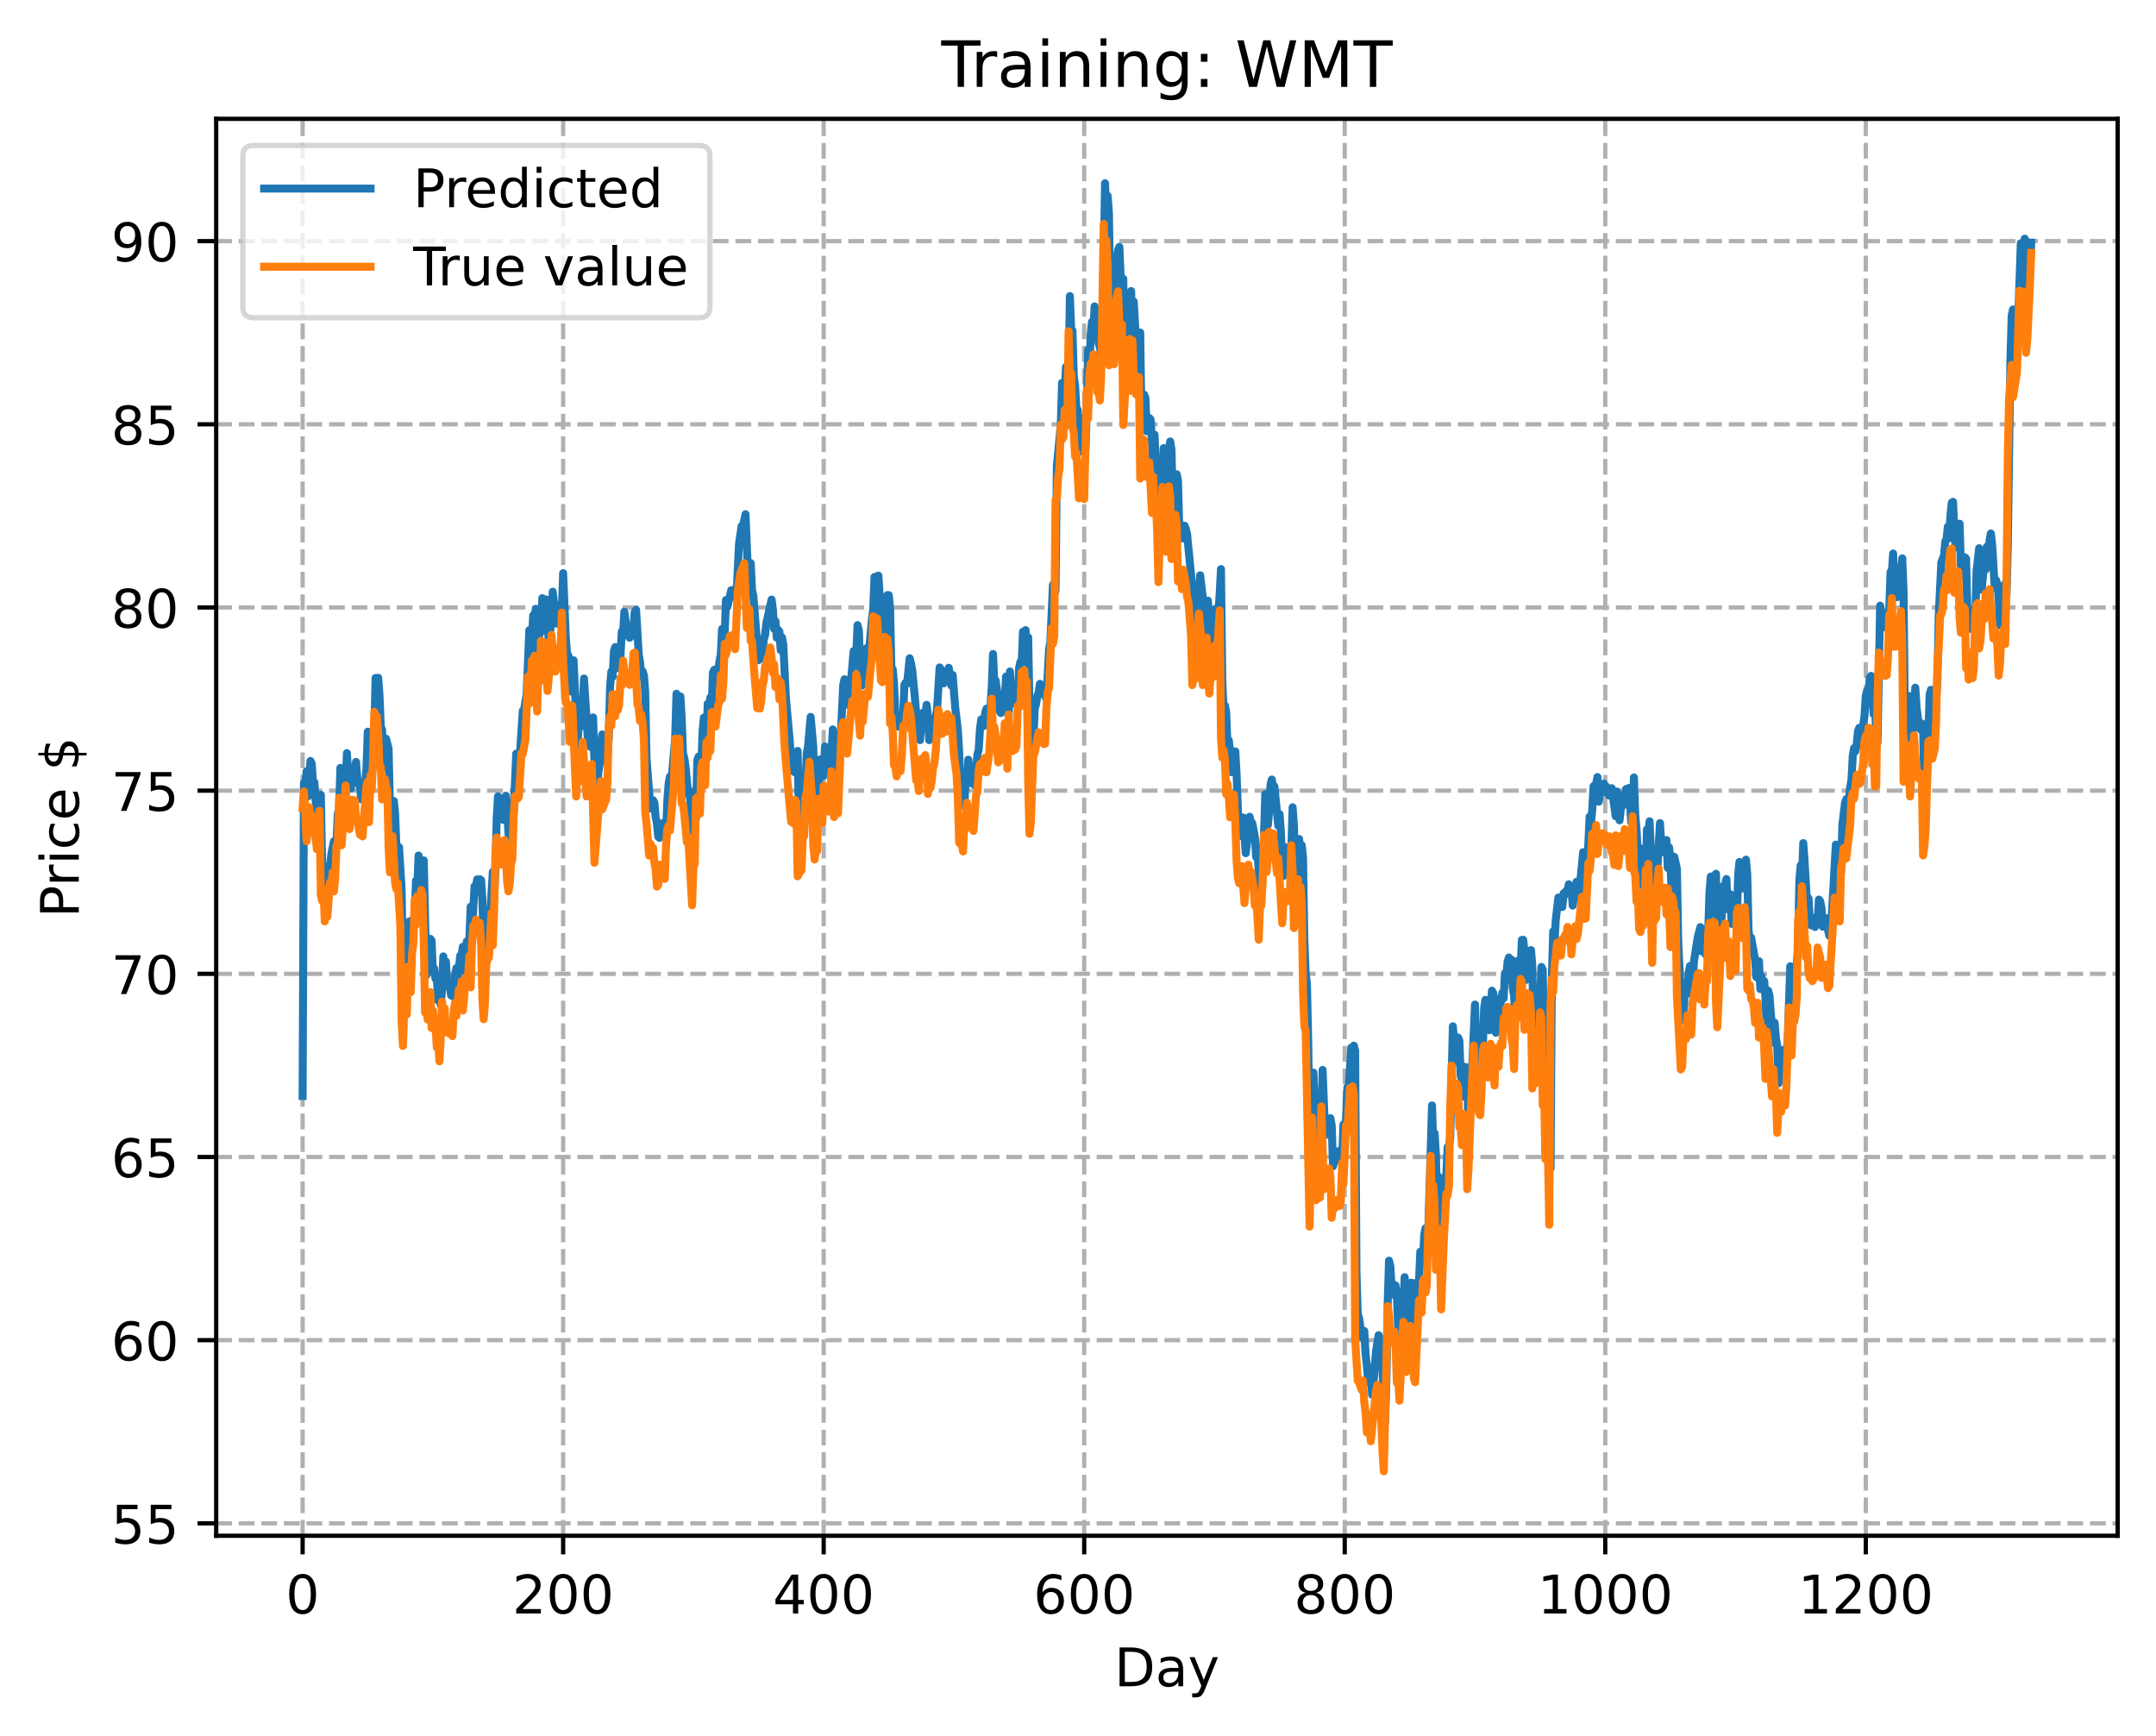 <?xml version="1.0" encoding="utf-8" standalone="no"?>
<!DOCTYPE svg PUBLIC "-//W3C//DTD SVG 1.1//EN"
  "http://www.w3.org/Graphics/SVG/1.1/DTD/svg11.dtd">
<!-- Created with matplotlib (https://matplotlib.org/) -->
<svg height="325.986pt" version="1.1" viewBox="0 0 404.923 325.986" width="404.923pt" xmlns="http://www.w3.org/2000/svg" xmlns:xlink="http://www.w3.org/1999/xlink">
 <defs>
  <style type="text/css">
*{stroke-linecap:butt;stroke-linejoin:round;}
  </style>
 </defs>
 <g id="figure_1">
  <g id="patch_1">
   <path d="M 0 325.986 
L 404.923 325.986 
L 404.923 0 
L 0 0 
z
" style="fill:#ffffff;"/>
  </g>
  <g id="axes_1">
   <g id="patch_2">
    <path d="M 40.603 288.43 
L 397.723 288.43 
L 397.723 22.318 
L 40.603 22.318 
z
" style="fill:#ffffff;"/>
   </g>
   <g id="matplotlib.axis_1">
    <g id="xtick_1">
     <g id="line2d_1">
      <path clip-path="url(#pb6d10e007f)" d="M 56.836 288.43 
L 56.836 22.318 
" style="fill:none;stroke:#b0b0b0;stroke-dasharray:2.96,1.28;stroke-dashoffset:0;stroke-width:0.8;"/>
     </g>
     <g id="line2d_2">
      <defs>
       <path d="M 0 0 
L 0 3.5 
" id="m86c1014c77" style="stroke:#000000;stroke-width:0.8;"/>
      </defs>
      <g>
       <use style="stroke:#000000;stroke-width:0.8;" x="56.836" xlink:href="#m86c1014c77" y="288.43"/>
      </g>
     </g>
     <g id="text_1">
      <!-- 0 -->
      <defs>
       <path d="M 31.781 66.406 
Q 24.172 66.406 20.328 58.906 
Q 16.5 51.422 16.5 36.375 
Q 16.5 21.391 20.328 13.891 
Q 24.172 6.391 31.781 6.391 
Q 39.453 6.391 43.281 13.891 
Q 47.125 21.391 47.125 36.375 
Q 47.125 51.422 43.281 58.906 
Q 39.453 66.406 31.781 66.406 
z
M 31.781 74.219 
Q 44.047 74.219 50.516 64.516 
Q 56.984 54.828 56.984 36.375 
Q 56.984 17.969 50.516 8.266 
Q 44.047 -1.422 31.781 -1.422 
Q 19.531 -1.422 13.062 8.266 
Q 6.594 17.969 6.594 36.375 
Q 6.594 54.828 13.062 64.516 
Q 19.531 74.219 31.781 74.219 
z
" id="DejaVuSans-48"/>
      </defs>
      <g transform="translate(53.655 303.029)scale(0.1 -0.1)">
       <use xlink:href="#DejaVuSans-48"/>
      </g>
     </g>
    </g>
    <g id="xtick_2">
     <g id="line2d_3">
      <path clip-path="url(#pb6d10e007f)" d="M 105.766 288.43 
L 105.766 22.318 
" style="fill:none;stroke:#b0b0b0;stroke-dasharray:2.96,1.28;stroke-dashoffset:0;stroke-width:0.8;"/>
     </g>
     <g id="line2d_4">
      <g>
       <use style="stroke:#000000;stroke-width:0.8;" x="105.766" xlink:href="#m86c1014c77" y="288.43"/>
      </g>
     </g>
     <g id="text_2">
      <!-- 200 -->
      <defs>
       <path d="M 19.188 8.297 
L 53.609 8.297 
L 53.609 0 
L 7.328 0 
L 7.328 8.297 
Q 12.938 14.109 22.625 23.891 
Q 32.328 33.688 34.812 36.531 
Q 39.547 41.844 41.422 45.531 
Q 43.312 49.219 43.312 52.781 
Q 43.312 58.594 39.234 62.25 
Q 35.156 65.922 28.609 65.922 
Q 23.969 65.922 18.812 64.312 
Q 13.672 62.703 7.812 59.422 
L 7.812 69.391 
Q 13.766 71.781 18.938 73 
Q 24.125 74.219 28.422 74.219 
Q 39.75 74.219 46.484 68.547 
Q 53.219 62.891 53.219 53.422 
Q 53.219 48.922 51.531 44.891 
Q 49.859 40.875 45.406 35.406 
Q 44.188 33.984 37.641 27.219 
Q 31.109 20.453 19.188 8.297 
z
" id="DejaVuSans-50"/>
      </defs>
      <g transform="translate(96.223 303.029)scale(0.1 -0.1)">
       <use xlink:href="#DejaVuSans-50"/>
       <use x="63.623" xlink:href="#DejaVuSans-48"/>
       <use x="127.246" xlink:href="#DejaVuSans-48"/>
      </g>
     </g>
    </g>
    <g id="xtick_3">
     <g id="line2d_5">
      <path clip-path="url(#pb6d10e007f)" d="M 154.697 288.43 
L 154.697 22.318 
" style="fill:none;stroke:#b0b0b0;stroke-dasharray:2.96,1.28;stroke-dashoffset:0;stroke-width:0.8;"/>
     </g>
     <g id="line2d_6">
      <g>
       <use style="stroke:#000000;stroke-width:0.8;" x="154.697" xlink:href="#m86c1014c77" y="288.43"/>
      </g>
     </g>
     <g id="text_3">
      <!-- 400 -->
      <defs>
       <path d="M 37.797 64.312 
L 12.891 25.391 
L 37.797 25.391 
z
M 35.203 72.906 
L 47.609 72.906 
L 47.609 25.391 
L 58.016 25.391 
L 58.016 17.188 
L 47.609 17.188 
L 47.609 0 
L 37.797 0 
L 37.797 17.188 
L 4.891 17.188 
L 4.891 26.703 
z
" id="DejaVuSans-52"/>
      </defs>
      <g transform="translate(145.153 303.029)scale(0.1 -0.1)">
       <use xlink:href="#DejaVuSans-52"/>
       <use x="63.623" xlink:href="#DejaVuSans-48"/>
       <use x="127.246" xlink:href="#DejaVuSans-48"/>
      </g>
     </g>
    </g>
    <g id="xtick_4">
     <g id="line2d_7">
      <path clip-path="url(#pb6d10e007f)" d="M 203.628 288.43 
L 203.628 22.318 
" style="fill:none;stroke:#b0b0b0;stroke-dasharray:2.96,1.28;stroke-dashoffset:0;stroke-width:0.8;"/>
     </g>
     <g id="line2d_8">
      <g>
       <use style="stroke:#000000;stroke-width:0.8;" x="203.628" xlink:href="#m86c1014c77" y="288.43"/>
      </g>
     </g>
     <g id="text_4">
      <!-- 600 -->
      <defs>
       <path d="M 33.016 40.375 
Q 26.375 40.375 22.484 35.828 
Q 18.609 31.297 18.609 23.391 
Q 18.609 15.531 22.484 10.953 
Q 26.375 6.391 33.016 6.391 
Q 39.656 6.391 43.531 10.953 
Q 47.406 15.531 47.406 23.391 
Q 47.406 31.297 43.531 35.828 
Q 39.656 40.375 33.016 40.375 
z
M 52.594 71.297 
L 52.594 62.312 
Q 48.875 64.062 45.094 64.984 
Q 41.312 65.922 37.594 65.922 
Q 27.828 65.922 22.672 59.328 
Q 17.531 52.734 16.797 39.406 
Q 19.672 43.656 24.016 45.922 
Q 28.375 48.188 33.594 48.188 
Q 44.578 48.188 50.953 41.516 
Q 57.328 34.859 57.328 23.391 
Q 57.328 12.156 50.688 5.359 
Q 44.047 -1.422 33.016 -1.422 
Q 20.359 -1.422 13.672 8.266 
Q 6.984 17.969 6.984 36.375 
Q 6.984 53.656 15.188 63.938 
Q 23.391 74.219 37.203 74.219 
Q 40.922 74.219 44.703 73.484 
Q 48.484 72.75 52.594 71.297 
z
" id="DejaVuSans-54"/>
      </defs>
      <g transform="translate(194.084 303.029)scale(0.1 -0.1)">
       <use xlink:href="#DejaVuSans-54"/>
       <use x="63.623" xlink:href="#DejaVuSans-48"/>
       <use x="127.246" xlink:href="#DejaVuSans-48"/>
      </g>
     </g>
    </g>
    <g id="xtick_5">
     <g id="line2d_9">
      <path clip-path="url(#pb6d10e007f)" d="M 252.558 288.43 
L 252.558 22.318 
" style="fill:none;stroke:#b0b0b0;stroke-dasharray:2.96,1.28;stroke-dashoffset:0;stroke-width:0.8;"/>
     </g>
     <g id="line2d_10">
      <g>
       <use style="stroke:#000000;stroke-width:0.8;" x="252.558" xlink:href="#m86c1014c77" y="288.43"/>
      </g>
     </g>
     <g id="text_5">
      <!-- 800 -->
      <defs>
       <path d="M 31.781 34.625 
Q 24.75 34.625 20.719 30.859 
Q 16.703 27.094 16.703 20.516 
Q 16.703 13.922 20.719 10.156 
Q 24.75 6.391 31.781 6.391 
Q 38.812 6.391 42.859 10.172 
Q 46.922 13.969 46.922 20.516 
Q 46.922 27.094 42.891 30.859 
Q 38.875 34.625 31.781 34.625 
z
M 21.922 38.812 
Q 15.578 40.375 12.031 44.719 
Q 8.5 49.078 8.5 55.328 
Q 8.5 64.062 14.719 69.141 
Q 20.953 74.219 31.781 74.219 
Q 42.672 74.219 48.875 69.141 
Q 55.078 64.062 55.078 55.328 
Q 55.078 49.078 51.531 44.719 
Q 48 40.375 41.703 38.812 
Q 48.828 37.156 52.797 32.312 
Q 56.781 27.484 56.781 20.516 
Q 56.781 9.906 50.312 4.234 
Q 43.844 -1.422 31.781 -1.422 
Q 19.734 -1.422 13.25 4.234 
Q 6.781 9.906 6.781 20.516 
Q 6.781 27.484 10.781 32.312 
Q 14.797 37.156 21.922 38.812 
z
M 18.312 54.391 
Q 18.312 48.734 21.844 45.562 
Q 25.391 42.391 31.781 42.391 
Q 38.141 42.391 41.719 45.562 
Q 45.312 48.734 45.312 54.391 
Q 45.312 60.062 41.719 63.234 
Q 38.141 66.406 31.781 66.406 
Q 25.391 66.406 21.844 63.234 
Q 18.312 60.062 18.312 54.391 
z
" id="DejaVuSans-56"/>
      </defs>
      <g transform="translate(243.015 303.029)scale(0.1 -0.1)">
       <use xlink:href="#DejaVuSans-56"/>
       <use x="63.623" xlink:href="#DejaVuSans-48"/>
       <use x="127.246" xlink:href="#DejaVuSans-48"/>
      </g>
     </g>
    </g>
    <g id="xtick_6">
     <g id="line2d_11">
      <path clip-path="url(#pb6d10e007f)" d="M 301.489 288.43 
L 301.489 22.318 
" style="fill:none;stroke:#b0b0b0;stroke-dasharray:2.96,1.28;stroke-dashoffset:0;stroke-width:0.8;"/>
     </g>
     <g id="line2d_12">
      <g>
       <use style="stroke:#000000;stroke-width:0.8;" x="301.489" xlink:href="#m86c1014c77" y="288.43"/>
      </g>
     </g>
     <g id="text_6">
      <!-- 1000 -->
      <defs>
       <path d="M 12.406 8.297 
L 28.516 8.297 
L 28.516 63.922 
L 10.984 60.406 
L 10.984 69.391 
L 28.422 72.906 
L 38.281 72.906 
L 38.281 8.297 
L 54.391 8.297 
L 54.391 0 
L 12.406 0 
z
" id="DejaVuSans-49"/>
      </defs>
      <g transform="translate(288.764 303.029)scale(0.1 -0.1)">
       <use xlink:href="#DejaVuSans-49"/>
       <use x="63.623" xlink:href="#DejaVuSans-48"/>
       <use x="127.246" xlink:href="#DejaVuSans-48"/>
       <use x="190.869" xlink:href="#DejaVuSans-48"/>
      </g>
     </g>
    </g>
    <g id="xtick_7">
     <g id="line2d_13">
      <path clip-path="url(#pb6d10e007f)" d="M 350.419 288.43 
L 350.419 22.318 
" style="fill:none;stroke:#b0b0b0;stroke-dasharray:2.96,1.28;stroke-dashoffset:0;stroke-width:0.8;"/>
     </g>
     <g id="line2d_14">
      <g>
       <use style="stroke:#000000;stroke-width:0.8;" x="350.419" xlink:href="#m86c1014c77" y="288.43"/>
      </g>
     </g>
     <g id="text_7">
      <!-- 1200 -->
      <g transform="translate(337.694 303.029)scale(0.1 -0.1)">
       <use xlink:href="#DejaVuSans-49"/>
       <use x="63.623" xlink:href="#DejaVuSans-50"/>
       <use x="127.246" xlink:href="#DejaVuSans-48"/>
       <use x="190.869" xlink:href="#DejaVuSans-48"/>
      </g>
     </g>
    </g>
    <g id="text_8">
     <!-- Day -->
     <defs>
      <path d="M 19.672 64.797 
L 19.672 8.109 
L 31.594 8.109 
Q 46.688 8.109 53.688 14.938 
Q 60.688 21.781 60.688 36.531 
Q 60.688 51.172 53.688 57.984 
Q 46.688 64.797 31.594 64.797 
z
M 9.812 72.906 
L 30.078 72.906 
Q 51.266 72.906 61.172 64.094 
Q 71.094 55.281 71.094 36.531 
Q 71.094 17.672 61.125 8.828 
Q 51.172 0 30.078 0 
L 9.812 0 
z
" id="DejaVuSans-68"/>
      <path d="M 34.281 27.484 
Q 23.391 27.484 19.188 25 
Q 14.984 22.516 14.984 16.5 
Q 14.984 11.719 18.141 8.906 
Q 21.297 6.109 26.703 6.109 
Q 34.188 6.109 38.703 11.406 
Q 43.219 16.703 43.219 25.484 
L 43.219 27.484 
z
M 52.203 31.203 
L 52.203 0 
L 43.219 0 
L 43.219 8.297 
Q 40.141 3.328 35.547 0.953 
Q 30.953 -1.422 24.312 -1.422 
Q 15.922 -1.422 10.953 3.297 
Q 6 8.016 6 15.922 
Q 6 25.141 12.172 29.828 
Q 18.359 34.516 30.609 34.516 
L 43.219 34.516 
L 43.219 35.406 
Q 43.219 41.609 39.141 45 
Q 35.062 48.391 27.688 48.391 
Q 23 48.391 18.547 47.266 
Q 14.109 46.141 10.016 43.891 
L 10.016 52.203 
Q 14.938 54.109 19.578 55.047 
Q 24.219 56 28.609 56 
Q 40.484 56 46.344 49.844 
Q 52.203 43.703 52.203 31.203 
z
" id="DejaVuSans-97"/>
      <path d="M 32.172 -5.078 
Q 28.375 -14.844 24.75 -17.812 
Q 21.141 -20.797 15.094 -20.797 
L 7.906 -20.797 
L 7.906 -13.281 
L 13.188 -13.281 
Q 16.891 -13.281 18.938 -11.516 
Q 21 -9.766 23.484 -3.219 
L 25.094 0.875 
L 2.984 54.688 
L 12.5 54.688 
L 29.594 11.922 
L 46.688 54.688 
L 56.203 54.688 
z
" id="DejaVuSans-121"/>
     </defs>
     <g transform="translate(209.29 316.707)scale(0.1 -0.1)">
      <use xlink:href="#DejaVuSans-68"/>
      <use x="77.002" xlink:href="#DejaVuSans-97"/>
      <use x="138.281" xlink:href="#DejaVuSans-121"/>
     </g>
    </g>
   </g>
   <g id="matplotlib.axis_2">
    <g id="ytick_1">
     <g id="line2d_15">
      <path clip-path="url(#pb6d10e007f)" d="M 40.603 286.105 
L 397.723 286.105 
" style="fill:none;stroke:#b0b0b0;stroke-dasharray:2.96,1.28;stroke-dashoffset:0;stroke-width:0.8;"/>
     </g>
     <g id="line2d_16">
      <defs>
       <path d="M 0 0 
L -3.5 0 
" id="mb4b4cd25ca" style="stroke:#000000;stroke-width:0.8;"/>
      </defs>
      <g>
       <use style="stroke:#000000;stroke-width:0.8;" x="40.603" xlink:href="#mb4b4cd25ca" y="286.105"/>
      </g>
     </g>
     <g id="text_9">
      <!-- 55 -->
      <defs>
       <path d="M 10.797 72.906 
L 49.516 72.906 
L 49.516 64.594 
L 19.828 64.594 
L 19.828 46.734 
Q 21.969 47.469 24.109 47.828 
Q 26.266 48.188 28.422 48.188 
Q 40.625 48.188 47.75 41.5 
Q 54.891 34.812 54.891 23.391 
Q 54.891 11.625 47.562 5.094 
Q 40.234 -1.422 26.906 -1.422 
Q 22.312 -1.422 17.547 -0.641 
Q 12.797 0.141 7.719 1.703 
L 7.719 11.625 
Q 12.109 9.234 16.797 8.062 
Q 21.484 6.891 26.703 6.891 
Q 35.156 6.891 40.078 11.328 
Q 45.016 15.766 45.016 23.391 
Q 45.016 31 40.078 35.438 
Q 35.156 39.891 26.703 39.891 
Q 22.75 39.891 18.812 39.016 
Q 14.891 38.141 10.797 36.281 
z
" id="DejaVuSans-53"/>
      </defs>
      <g transform="translate(20.878 289.904)scale(0.1 -0.1)">
       <use xlink:href="#DejaVuSans-53"/>
       <use x="63.623" xlink:href="#DejaVuSans-53"/>
      </g>
     </g>
    </g>
    <g id="ytick_2">
     <g id="line2d_17">
      <path clip-path="url(#pb6d10e007f)" d="M 40.603 251.702 
L 397.723 251.702 
" style="fill:none;stroke:#b0b0b0;stroke-dasharray:2.96,1.28;stroke-dashoffset:0;stroke-width:0.8;"/>
     </g>
     <g id="line2d_18">
      <g>
       <use style="stroke:#000000;stroke-width:0.8;" x="40.603" xlink:href="#mb4b4cd25ca" y="251.702"/>
      </g>
     </g>
     <g id="text_10">
      <!-- 60 -->
      <g transform="translate(20.878 255.501)scale(0.1 -0.1)">
       <use xlink:href="#DejaVuSans-54"/>
       <use x="63.623" xlink:href="#DejaVuSans-48"/>
      </g>
     </g>
    </g>
    <g id="ytick_3">
     <g id="line2d_19">
      <path clip-path="url(#pb6d10e007f)" d="M 40.603 217.298 
L 397.723 217.298 
" style="fill:none;stroke:#b0b0b0;stroke-dasharray:2.96,1.28;stroke-dashoffset:0;stroke-width:0.8;"/>
     </g>
     <g id="line2d_20">
      <g>
       <use style="stroke:#000000;stroke-width:0.8;" x="40.603" xlink:href="#mb4b4cd25ca" y="217.298"/>
      </g>
     </g>
     <g id="text_11">
      <!-- 65 -->
      <g transform="translate(20.878 221.098)scale(0.1 -0.1)">
       <use xlink:href="#DejaVuSans-54"/>
       <use x="63.623" xlink:href="#DejaVuSans-53"/>
      </g>
     </g>
    </g>
    <g id="ytick_4">
     <g id="line2d_21">
      <path clip-path="url(#pb6d10e007f)" d="M 40.603 182.895 
L 397.723 182.895 
" style="fill:none;stroke:#b0b0b0;stroke-dasharray:2.96,1.28;stroke-dashoffset:0;stroke-width:0.8;"/>
     </g>
     <g id="line2d_22">
      <g>
       <use style="stroke:#000000;stroke-width:0.8;" x="40.603" xlink:href="#mb4b4cd25ca" y="182.895"/>
      </g>
     </g>
     <g id="text_12">
      <!-- 70 -->
      <defs>
       <path d="M 8.203 72.906 
L 55.078 72.906 
L 55.078 68.703 
L 28.609 0 
L 18.312 0 
L 43.219 64.594 
L 8.203 64.594 
z
" id="DejaVuSans-55"/>
      </defs>
      <g transform="translate(20.878 186.695)scale(0.1 -0.1)">
       <use xlink:href="#DejaVuSans-55"/>
       <use x="63.623" xlink:href="#DejaVuSans-48"/>
      </g>
     </g>
    </g>
    <g id="ytick_5">
     <g id="line2d_23">
      <path clip-path="url(#pb6d10e007f)" d="M 40.603 148.492 
L 397.723 148.492 
" style="fill:none;stroke:#b0b0b0;stroke-dasharray:2.96,1.28;stroke-dashoffset:0;stroke-width:0.8;"/>
     </g>
     <g id="line2d_24">
      <g>
       <use style="stroke:#000000;stroke-width:0.8;" x="40.603" xlink:href="#mb4b4cd25ca" y="148.492"/>
      </g>
     </g>
     <g id="text_13">
      <!-- 75 -->
      <g transform="translate(20.878 152.292)scale(0.1 -0.1)">
       <use xlink:href="#DejaVuSans-55"/>
       <use x="63.623" xlink:href="#DejaVuSans-53"/>
      </g>
     </g>
    </g>
    <g id="ytick_6">
     <g id="line2d_25">
      <path clip-path="url(#pb6d10e007f)" d="M 40.603 114.089 
L 397.723 114.089 
" style="fill:none;stroke:#b0b0b0;stroke-dasharray:2.96,1.28;stroke-dashoffset:0;stroke-width:0.8;"/>
     </g>
     <g id="line2d_26">
      <g>
       <use style="stroke:#000000;stroke-width:0.8;" x="40.603" xlink:href="#mb4b4cd25ca" y="114.089"/>
      </g>
     </g>
     <g id="text_14">
      <!-- 80 -->
      <g transform="translate(20.878 117.888)scale(0.1 -0.1)">
       <use xlink:href="#DejaVuSans-56"/>
       <use x="63.623" xlink:href="#DejaVuSans-48"/>
      </g>
     </g>
    </g>
    <g id="ytick_7">
     <g id="line2d_27">
      <path clip-path="url(#pb6d10e007f)" d="M 40.603 79.686 
L 397.723 79.686 
" style="fill:none;stroke:#b0b0b0;stroke-dasharray:2.96,1.28;stroke-dashoffset:0;stroke-width:0.8;"/>
     </g>
     <g id="line2d_28">
      <g>
       <use style="stroke:#000000;stroke-width:0.8;" x="40.603" xlink:href="#mb4b4cd25ca" y="79.686"/>
      </g>
     </g>
     <g id="text_15">
      <!-- 85 -->
      <g transform="translate(20.878 83.485)scale(0.1 -0.1)">
       <use xlink:href="#DejaVuSans-56"/>
       <use x="63.623" xlink:href="#DejaVuSans-53"/>
      </g>
     </g>
    </g>
    <g id="ytick_8">
     <g id="line2d_29">
      <path clip-path="url(#pb6d10e007f)" d="M 40.603 45.283 
L 397.723 45.283 
" style="fill:none;stroke:#b0b0b0;stroke-dasharray:2.96,1.28;stroke-dashoffset:0;stroke-width:0.8;"/>
     </g>
     <g id="line2d_30">
      <g>
       <use style="stroke:#000000;stroke-width:0.8;" x="40.603" xlink:href="#mb4b4cd25ca" y="45.283"/>
      </g>
     </g>
     <g id="text_16">
      <!-- 90 -->
      <defs>
       <path d="M 10.984 1.516 
L 10.984 10.5 
Q 14.703 8.734 18.5 7.812 
Q 22.312 6.891 25.984 6.891 
Q 35.75 6.891 40.891 13.453 
Q 46.047 20.016 46.781 33.406 
Q 43.953 29.203 39.594 26.953 
Q 35.25 24.703 29.984 24.703 
Q 19.047 24.703 12.672 31.312 
Q 6.297 37.938 6.297 49.422 
Q 6.297 60.641 12.938 67.422 
Q 19.578 74.219 30.609 74.219 
Q 43.266 74.219 49.922 64.516 
Q 56.594 54.828 56.594 36.375 
Q 56.594 19.141 48.406 8.859 
Q 40.234 -1.422 26.422 -1.422 
Q 22.703 -1.422 18.891 -0.688 
Q 15.094 0.047 10.984 1.516 
z
M 30.609 32.422 
Q 37.25 32.422 41.125 36.953 
Q 45.016 41.5 45.016 49.422 
Q 45.016 57.281 41.125 61.844 
Q 37.25 66.406 30.609 66.406 
Q 23.969 66.406 20.094 61.844 
Q 16.219 57.281 16.219 49.422 
Q 16.219 41.5 20.094 36.953 
Q 23.969 32.422 30.609 32.422 
z
" id="DejaVuSans-57"/>
      </defs>
      <g transform="translate(20.878 49.082)scale(0.1 -0.1)">
       <use xlink:href="#DejaVuSans-57"/>
       <use x="63.623" xlink:href="#DejaVuSans-48"/>
      </g>
     </g>
    </g>
    <g id="text_17">
     <!-- Price $ -->
     <defs>
      <path d="M 19.672 64.797 
L 19.672 37.406 
L 32.078 37.406 
Q 38.969 37.406 42.719 40.969 
Q 46.484 44.531 46.484 51.125 
Q 46.484 57.672 42.719 61.234 
Q 38.969 64.797 32.078 64.797 
z
M 9.812 72.906 
L 32.078 72.906 
Q 44.344 72.906 50.609 67.359 
Q 56.891 61.812 56.891 51.125 
Q 56.891 40.328 50.609 34.812 
Q 44.344 29.297 32.078 29.297 
L 19.672 29.297 
L 19.672 0 
L 9.812 0 
z
" id="DejaVuSans-80"/>
      <path d="M 41.109 46.297 
Q 39.594 47.172 37.812 47.578 
Q 36.031 48 33.891 48 
Q 26.266 48 22.188 43.047 
Q 18.109 38.094 18.109 28.812 
L 18.109 0 
L 9.078 0 
L 9.078 54.688 
L 18.109 54.688 
L 18.109 46.188 
Q 20.953 51.172 25.484 53.578 
Q 30.031 56 36.531 56 
Q 37.453 56 38.578 55.875 
Q 39.703 55.766 41.062 55.516 
z
" id="DejaVuSans-114"/>
      <path d="M 9.422 54.688 
L 18.406 54.688 
L 18.406 0 
L 9.422 0 
z
M 9.422 75.984 
L 18.406 75.984 
L 18.406 64.594 
L 9.422 64.594 
z
" id="DejaVuSans-105"/>
      <path d="M 48.781 52.594 
L 48.781 44.188 
Q 44.969 46.297 41.141 47.344 
Q 37.312 48.391 33.406 48.391 
Q 24.656 48.391 19.812 42.844 
Q 14.984 37.312 14.984 27.297 
Q 14.984 17.281 19.812 11.734 
Q 24.656 6.203 33.406 6.203 
Q 37.312 6.203 41.141 7.25 
Q 44.969 8.297 48.781 10.406 
L 48.781 2.094 
Q 45.016 0.344 40.984 -0.531 
Q 36.969 -1.422 32.422 -1.422 
Q 20.062 -1.422 12.781 6.344 
Q 5.516 14.109 5.516 27.297 
Q 5.516 40.672 12.859 48.328 
Q 20.219 56 33.016 56 
Q 37.156 56 41.109 55.141 
Q 45.062 54.297 48.781 52.594 
z
" id="DejaVuSans-99"/>
      <path d="M 56.203 29.594 
L 56.203 25.203 
L 14.891 25.203 
Q 15.484 15.922 20.484 11.062 
Q 25.484 6.203 34.422 6.203 
Q 39.594 6.203 44.453 7.469 
Q 49.312 8.734 54.109 11.281 
L 54.109 2.781 
Q 49.266 0.734 44.188 -0.344 
Q 39.109 -1.422 33.891 -1.422 
Q 20.797 -1.422 13.156 6.188 
Q 5.516 13.812 5.516 26.812 
Q 5.516 40.234 12.766 48.109 
Q 20.016 56 32.328 56 
Q 43.359 56 49.781 48.891 
Q 56.203 41.797 56.203 29.594 
z
M 47.219 32.234 
Q 47.125 39.594 43.094 43.984 
Q 39.062 48.391 32.422 48.391 
Q 24.906 48.391 20.391 44.141 
Q 15.875 39.891 15.188 32.172 
z
" id="DejaVuSans-101"/>
      <path id="DejaVuSans-32"/>
      <path d="M 33.797 -14.703 
L 28.906 -14.703 
L 28.859 0 
Q 23.734 0.094 18.609 1.188 
Q 13.484 2.297 8.297 4.5 
L 8.297 13.281 
Q 13.281 10.156 18.375 8.562 
Q 23.484 6.984 28.906 6.938 
L 28.906 29.203 
Q 18.109 30.953 13.203 35.156 
Q 8.297 39.359 8.297 46.688 
Q 8.297 54.641 13.625 59.219 
Q 18.953 63.812 28.906 64.5 
L 28.906 75.984 
L 33.797 75.984 
L 33.797 64.656 
Q 38.328 64.453 42.578 63.688 
Q 46.828 62.938 50.875 61.625 
L 50.875 53.078 
Q 46.828 55.125 42.547 56.25 
Q 38.281 57.375 33.797 57.562 
L 33.797 36.719 
Q 44.875 35.016 50.094 30.609 
Q 55.328 26.219 55.328 18.609 
Q 55.328 10.359 49.781 5.594 
Q 44.234 0.828 33.797 0.094 
z
M 28.906 37.594 
L 28.906 57.625 
Q 23.25 56.984 20.266 54.391 
Q 17.281 51.812 17.281 47.516 
Q 17.281 43.312 20.031 40.969 
Q 22.797 38.625 28.906 37.594 
z
M 33.797 28.219 
L 33.797 7.078 
Q 39.984 7.906 43.141 10.594 
Q 46.297 13.281 46.297 17.672 
Q 46.297 21.969 43.281 24.5 
Q 40.281 27.047 33.797 28.219 
z
" id="DejaVuSans-36"/>
     </defs>
     <g transform="translate(14.798 172.342)rotate(-90)scale(0.1 -0.1)">
      <use xlink:href="#DejaVuSans-80"/>
      <use x="58.553" xlink:href="#DejaVuSans-114"/>
      <use x="99.666" xlink:href="#DejaVuSans-105"/>
      <use x="127.449" xlink:href="#DejaVuSans-99"/>
      <use x="182.43" xlink:href="#DejaVuSans-101"/>
      <use x="243.953" xlink:href="#DejaVuSans-32"/>
      <use x="275.74" xlink:href="#DejaVuSans-36"/>
     </g>
    </g>
   </g>
   <g id="line2d_31">
    <path clip-path="url(#pb6d10e007f)" d="M 56.836 205.854 
L 57.081 147.048 
L 57.325 147.948 
L 57.57 144.845 
L 57.814 149.6 
L 58.304 142.921 
L 58.548 143.4 
L 58.793 147.146 
L 59.038 146.918 
L 59.282 150.404 
L 59.527 152.084 
L 59.772 154.557 
L 60.261 149.279 
L 60.506 162.581 
L 60.75 164.335 
L 60.995 162.685 
L 61.24 167.648 
L 61.484 166.582 
L 61.729 167.542 
L 61.974 162.825 
L 62.218 160.501 
L 62.708 158.007 
L 62.952 160.909 
L 63.197 158.17 
L 63.441 152.762 
L 63.686 152.07 
L 63.931 144.224 
L 64.42 152.124 
L 64.665 148.58 
L 64.909 147.956 
L 65.154 141.447 
L 65.399 145.618 
L 65.888 148.115 
L 66.133 145.096 
L 66.377 144.34 
L 66.622 144.747 
L 66.867 143.101 
L 67.111 146.101 
L 67.356 147.376 
L 67.601 147.607 
L 67.845 150.104 
L 68.09 148.961 
L 68.335 148.861 
L 68.579 147.423 
L 68.824 144.308 
L 69.069 137.421 
L 69.313 138.781 
L 69.558 145.749 
L 69.802 140.661 
L 70.047 140.321 
L 70.292 137.782 
L 70.536 127.33 
L 70.781 127.41 
L 71.026 127.292 
L 71.27 130.54 
L 71.515 136.442 
L 71.76 137.075 
L 72.004 143.37 
L 72.249 144.134 
L 72.494 138.732 
L 72.983 140.591 
L 73.228 151.233 
L 73.472 156.486 
L 73.717 154.256 
L 73.962 150.435 
L 74.206 152.779 
L 74.451 159.086 
L 74.696 160.595 
L 74.94 159.091 
L 75.429 166.927 
L 75.674 182.089 
L 75.919 188.242 
L 76.163 182.415 
L 76.408 180.307 
L 76.653 180.529 
L 76.897 173.052 
L 77.142 174.041 
L 77.387 178.203 
L 77.631 172.534 
L 77.876 172.752 
L 78.121 165.406 
L 78.365 166.918 
L 78.61 160.676 
L 78.855 164.008 
L 79.099 163.587 
L 79.344 161.574 
L 79.589 161.594 
L 80.078 183.193 
L 80.323 182.39 
L 80.567 179.972 
L 80.812 176.325 
L 81.056 176.652 
L 81.301 182.464 
L 81.546 181.905 
L 81.79 183.814 
L 82.035 183.567 
L 82.28 187.908 
L 82.524 186.095 
L 82.769 188.764 
L 83.014 186.006 
L 83.258 179.623 
L 83.503 181.988 
L 83.748 180.599 
L 83.992 184.957 
L 84.237 185.312 
L 84.482 185.196 
L 84.726 186.96 
L 84.971 185.757 
L 85.216 187.259 
L 85.46 183.211 
L 85.705 181.817 
L 85.95 183.795 
L 86.439 179.482 
L 86.684 179.474 
L 86.928 177.822 
L 87.173 182.403 
L 87.417 180.803 
L 87.662 176.819 
L 87.907 176.778 
L 88.151 176.252 
L 88.396 170.279 
L 88.641 175.104 
L 89.13 166.43 
L 89.375 166.555 
L 89.619 165.16 
L 89.864 165.388 
L 90.109 165.132 
L 90.353 165.303 
L 90.598 168.713 
L 90.843 177.866 
L 91.087 182.23 
L 91.332 179.541 
L 91.577 172.658 
L 91.821 171.386 
L 92.066 171.944 
L 92.555 163.74 
L 92.8 168.508 
L 93.044 163.513 
L 93.289 153.511 
L 93.534 149.563 
L 93.778 151.363 
L 94.023 151.608 
L 94.268 153.282 
L 94.512 153.978 
L 94.757 150.29 
L 95.002 149.448 
L 95.246 152.004 
L 95.491 156.459 
L 95.736 158.498 
L 95.98 157.359 
L 96.225 153.383 
L 96.47 152.436 
L 96.959 141.548 
L 97.204 141.695 
L 97.448 141.452 
L 97.693 141.045 
L 98.182 133.508 
L 98.427 133.311 
L 98.916 130.287 
L 99.405 118.357 
L 99.65 122.054 
L 99.895 120.253 
L 100.139 115.581 
L 100.384 115.766 
L 100.629 114.347 
L 100.873 114.848 
L 101.118 123.146 
L 101.363 117.257 
L 101.607 118.675 
L 101.852 112.34 
L 102.097 118.136 
L 102.586 112.596 
L 103.075 120.854 
L 103.565 116.298 
L 103.809 111.129 
L 104.054 113.338 
L 104.299 113.45 
L 104.543 117.124 
L 104.788 116.954 
L 105.032 114.102 
L 105.277 116.039 
L 105.522 114.648 
L 105.766 107.643 
L 106.256 119.615 
L 106.5 122.793 
L 106.745 123.105 
L 106.99 125.218 
L 107.234 129.894 
L 107.479 124.596 
L 107.724 124.007 
L 108.458 140.089 
L 108.702 135.488 
L 108.947 134.743 
L 109.192 136.387 
L 109.436 133.391 
L 109.681 127.43 
L 110.415 139.129 
L 110.66 139.293 
L 110.904 140.269 
L 111.149 139.995 
L 111.393 134.736 
L 111.883 151.581 
L 112.127 149.885 
L 112.372 145.115 
L 112.617 143.636 
L 112.861 139.791 
L 113.106 137.935 
L 113.351 142.458 
L 113.595 142.888 
L 113.84 142.033 
L 114.085 141.681 
L 114.329 138.482 
L 114.574 129.147 
L 114.819 126.12 
L 115.063 127.122 
L 115.308 122.241 
L 115.553 121.523 
L 115.797 125.517 
L 116.042 123.84 
L 116.287 124.58 
L 116.531 123.225 
L 116.776 118.622 
L 117.02 118.887 
L 117.265 114.894 
L 117.754 118.732 
L 118.244 119.782 
L 118.488 119.318 
L 118.733 119.398 
L 118.978 117.748 
L 119.222 114.848 
L 119.467 114.544 
L 119.956 122.841 
L 120.201 124.291 
L 120.446 127.094 
L 120.69 126.062 
L 120.935 126.866 
L 121.18 129.982 
L 121.424 142.441 
L 122.158 151.845 
L 122.403 150.19 
L 122.648 150.292 
L 122.892 150.739 
L 123.137 153.486 
L 123.381 154.64 
L 123.626 157.165 
L 123.871 157.365 
L 124.115 154.699 
L 124.36 155.584 
L 124.605 154.541 
L 124.849 156.094 
L 125.094 156.495 
L 125.339 150.299 
L 125.583 147.08 
L 125.828 145.829 
L 126.073 147.214 
L 126.807 138.546 
L 127.051 130.296 
L 127.296 130.905 
L 127.541 133.705 
L 127.785 130.796 
L 128.03 134.82 
L 128.275 141.535 
L 128.519 142.363 
L 128.764 144.096 
L 129.253 149.18 
L 129.498 148.514 
L 129.987 154.424 
L 130.232 160.434 
L 130.476 155.293 
L 130.721 153.458 
L 130.966 142.734 
L 131.21 142.092 
L 131.455 143.068 
L 131.7 144.868 
L 131.944 137.387 
L 132.189 134.776 
L 132.434 135.446 
L 132.678 138.65 
L 132.923 132.165 
L 133.168 134.155 
L 133.412 131 
L 133.657 132.913 
L 133.902 126.318 
L 134.146 125.784 
L 134.636 128.172 
L 135.125 124.187 
L 135.369 122.961 
L 135.614 118.135 
L 135.859 121.435 
L 136.103 119.117 
L 136.348 112.688 
L 136.593 114.022 
L 137.082 111.994 
L 137.327 110.853 
L 137.571 111.129 
L 137.816 110.764 
L 138.061 111.939 
L 138.305 112.412 
L 138.795 102.083 
L 139.284 98.794 
L 139.529 98.83 
L 140.018 96.574 
L 140.507 108.494 
L 140.752 106.048 
L 140.996 105.759 
L 141.241 110.895 
L 141.486 111.87 
L 141.975 117.993 
L 142.464 123.996 
L 142.709 120.17 
L 142.954 123.696 
L 143.198 122.902 
L 143.443 120.169 
L 143.688 119.267 
L 143.932 117.039 
L 144.911 112.61 
L 145.156 114.394 
L 145.4 118.134 
L 145.645 116.664 
L 145.89 119.771 
L 146.134 118.29 
L 146.379 118.603 
L 146.624 122.118 
L 146.868 119.72 
L 147.113 121.033 
L 147.602 131.15 
L 148.336 139.263 
L 148.581 143.12 
L 148.825 144.819 
L 149.07 141.997 
L 149.315 145.075 
L 149.559 141.545 
L 149.804 141.03 
L 150.049 153.627 
L 150.293 154.743 
L 150.538 153.625 
L 150.783 154.277 
L 151.027 148.575 
L 151.272 147.537 
L 151.517 141.51 
L 151.761 140.144 
L 152.251 134.639 
L 152.74 140.216 
L 152.984 148.462 
L 153.229 151.642 
L 153.474 151.247 
L 153.718 151.374 
L 153.963 142.67 
L 154.208 143.398 
L 154.452 142.476 
L 154.697 145.694 
L 154.942 140.195 
L 155.186 141.576 
L 155.431 140.744 
L 155.92 143.698 
L 156.165 141.167 
L 156.41 137.003 
L 156.899 144.781 
L 157.144 142.857 
L 157.388 141.951 
L 157.633 143.84 
L 158.367 128.641 
L 158.612 127.582 
L 158.856 131.737 
L 159.345 132.425 
L 159.835 127.772 
L 160.324 122.263 
L 160.569 123.36 
L 160.813 122.982 
L 161.058 117.414 
L 161.303 118.411 
L 161.547 125.202 
L 161.792 128.789 
L 162.037 123.694 
L 162.281 126.31 
L 162.771 121.731 
L 163.015 122.131 
L 163.26 121.79 
L 163.749 116.334 
L 163.994 114.599 
L 164.239 108.365 
L 164.483 108.517 
L 164.728 108.199 
L 164.972 108.11 
L 165.706 119.334 
L 165.951 120.303 
L 166.44 112.037 
L 166.685 111.759 
L 166.93 111.787 
L 167.174 114.319 
L 167.419 125.985 
L 167.664 125.699 
L 167.908 128.365 
L 168.153 134.334 
L 168.398 135.044 
L 168.642 136.478 
L 168.887 135.603 
L 169.376 136.566 
L 169.621 134.07 
L 169.866 128.597 
L 170.11 128.206 
L 170.355 128.396 
L 170.844 123.633 
L 171.089 124.542 
L 171.333 125.944 
L 171.823 130.981 
L 172.312 136.78 
L 172.557 137.383 
L 172.801 139.011 
L 173.046 135.244 
L 173.291 133.887 
L 173.535 134.925 
L 173.78 134.292 
L 174.025 132.373 
L 174.269 134.403 
L 174.514 139.013 
L 174.759 136.564 
L 175.003 138.041 
L 175.248 137.464 
L 175.982 133.294 
L 176.471 125.355 
L 176.716 125.689 
L 177.205 128.351 
L 177.45 126.603 
L 177.694 126.292 
L 177.939 127.688 
L 178.184 125.418 
L 178.673 128.757 
L 178.918 126.763 
L 179.407 132.918 
L 179.896 137.07 
L 180.141 141.208 
L 180.386 148.389 
L 180.63 149.334 
L 180.875 149.762 
L 181.12 151.289 
L 181.364 146.404 
L 181.609 147.199 
L 181.854 142.682 
L 182.098 144.685 
L 182.588 147.157 
L 182.832 144.736 
L 183.077 147.459 
L 183.566 141.747 
L 183.811 140.797 
L 184.055 136.857 
L 184.3 135.094 
L 184.545 135.26 
L 184.789 136.338 
L 185.034 133.855 
L 185.279 133.103 
L 185.523 135.845 
L 185.768 134.942 
L 186.013 132.813 
L 186.257 129.056 
L 186.502 122.827 
L 186.747 128.151 
L 186.991 127.801 
L 187.481 131.277 
L 187.725 133.526 
L 187.97 133.915 
L 188.215 130.918 
L 188.704 131.294 
L 188.948 127.057 
L 189.438 134.804 
L 189.682 126.106 
L 189.927 130.771 
L 190.172 128.815 
L 190.416 132.088 
L 190.661 130.479 
L 190.906 131.986 
L 191.15 131.73 
L 191.395 125.49 
L 191.64 124.312 
L 191.884 124.51 
L 192.129 118.63 
L 192.374 120.57 
L 192.618 118.347 
L 192.863 122.414 
L 193.108 119.707 
L 193.597 146.025 
L 193.842 145.251 
L 194.331 133.066 
L 194.575 132.26 
L 194.82 130.782 
L 195.065 130.033 
L 195.309 128.438 
L 195.554 128.872 
L 196.043 128.977 
L 196.288 130.731 
L 196.533 131.31 
L 197.022 122.025 
L 197.267 120.548 
L 197.756 109.821 
L 198.001 111.606 
L 198.245 110.859 
L 198.49 87.512 
L 199.224 79.871 
L 199.469 71.917 
L 199.713 74.224 
L 199.958 73.892 
L 200.203 68.923 
L 200.447 71.08 
L 200.692 71.356 
L 200.936 55.603 
L 201.181 61.855 
L 201.426 62.078 
L 201.67 70.677 
L 201.915 72.441 
L 202.16 76.693 
L 202.404 76.954 
L 202.894 84.826 
L 203.138 79.799 
L 203.383 79.295 
L 203.628 78.445 
L 203.872 84.275 
L 204.117 77.173 
L 204.362 65.658 
L 204.606 69.176 
L 204.851 62.703 
L 205.096 60.438 
L 205.34 61.89 
L 205.585 57.54 
L 205.83 58.816 
L 206.074 58.172 
L 206.319 64.428 
L 206.563 65.157 
L 206.808 66.692 
L 207.053 62.294 
L 207.542 34.414 
L 207.787 40.363 
L 208.031 36.806 
L 208.276 40.078 
L 208.521 57.369 
L 208.765 54.341 
L 209.01 57.65 
L 209.499 59.106 
L 209.744 48.924 
L 209.989 46.951 
L 210.233 46.364 
L 210.723 57.637 
L 210.967 52.36 
L 211.212 69.066 
L 211.946 60.707 
L 212.191 55.529 
L 212.435 54.664 
L 212.68 64.16 
L 212.924 56.641 
L 213.414 64.767 
L 213.658 65.922 
L 213.903 65.041 
L 214.148 62.458 
L 214.392 79.449 
L 214.882 74.123 
L 215.126 74.759 
L 215.371 80.986 
L 215.616 79.372 
L 215.86 78.514 
L 216.105 78.791 
L 216.594 87.268 
L 216.839 81.64 
L 217.084 87.39 
L 217.328 86.498 
L 217.573 91.105 
L 217.818 99.408 
L 218.062 93.139 
L 218.307 92.642 
L 218.551 84.166 
L 218.796 87.098 
L 219.041 87.976 
L 219.285 94.43 
L 219.53 84.629 
L 219.775 82.913 
L 220.019 84.403 
L 220.264 95.42 
L 220.509 93.456 
L 220.753 95.731 
L 220.998 89.069 
L 221.243 90.264 
L 221.487 99.645 
L 221.732 100.09 
L 221.977 98.668 
L 222.221 101.137 
L 222.466 98.737 
L 222.711 99.295 
L 222.955 100.395 
L 223.934 110.424 
L 224.179 119.491 
L 224.423 118.834 
L 224.668 119.311 
L 224.912 116.778 
L 225.402 108.043 
L 225.891 112.193 
L 226.136 119.818 
L 226.38 119.877 
L 226.87 112.809 
L 227.359 122.092 
L 227.604 120.224 
L 227.848 116.767 
L 228.093 119.295 
L 228.338 114.341 
L 228.582 118.343 
L 229.072 111.501 
L 229.316 106.878 
L 229.561 127.818 
L 229.806 133.28 
L 230.05 132.484 
L 230.295 133.757 
L 230.539 140.153 
L 230.784 139.047 
L 231.029 141.271 
L 231.273 145.024 
L 231.518 142.692 
L 231.763 142.88 
L 232.007 141.117 
L 232.252 145.521 
L 232.497 152.273 
L 232.741 155.555 
L 232.986 156.992 
L 233.231 154.122 
L 233.475 153.532 
L 233.965 160.237 
L 234.209 158.293 
L 234.699 153.398 
L 234.943 154.445 
L 235.188 154.576 
L 235.677 157.177 
L 235.922 160.963 
L 236.167 160.082 
L 236.656 167.103 
L 236.9 161.406 
L 237.145 161.289 
L 237.39 157.006 
L 237.634 149.164 
L 238.124 154.928 
L 238.368 152.32 
L 238.613 147.44 
L 238.858 146.404 
L 239.102 147.983 
L 239.347 147.683 
L 240.081 155.115 
L 240.326 152.912 
L 240.57 156.314 
L 240.815 162.556 
L 241.06 164.501 
L 241.304 160.662 
L 241.549 159.152 
L 242.038 160.99 
L 242.283 159.915 
L 242.527 159.517 
L 242.772 151.615 
L 243.017 155.033 
L 243.261 165.093 
L 243.506 165.323 
L 243.995 157.571 
L 244.24 159.79 
L 244.485 158.739 
L 244.729 161.055 
L 244.974 176.549 
L 245.219 182.722 
L 245.463 184.854 
L 245.708 196.236 
L 245.953 213.741 
L 246.197 220.51 
L 246.687 201.449 
L 246.931 207.512 
L 247.176 209.874 
L 247.421 215.407 
L 247.91 209.496 
L 248.155 214.873 
L 248.399 200.944 
L 248.888 213.204 
L 249.133 211.223 
L 249.378 212.568 
L 249.622 212.646 
L 249.867 210.007 
L 250.112 211.344 
L 250.356 219.053 
L 250.601 217.988 
L 250.846 218.083 
L 251.09 216.709 
L 251.335 216.216 
L 251.58 216.635 
L 251.824 218.042 
L 252.069 217.837 
L 252.314 211.191 
L 252.558 214.088 
L 252.803 210.162 
L 253.048 204.218 
L 253.292 204.446 
L 253.782 196.748 
L 254.026 197.541 
L 254.271 196.387 
L 254.515 197.292 
L 254.76 238.831 
L 255.005 246.933 
L 255.249 247.505 
L 255.739 250.956 
L 255.983 251.299 
L 256.228 249.982 
L 256.473 254.381 
L 256.717 256.405 
L 256.962 259.647 
L 257.207 259.352 
L 257.451 257.442 
L 257.696 261.946 
L 257.941 260.058 
L 258.43 253.798 
L 258.919 250.763 
L 259.164 252.543 
L 259.409 251.455 
L 259.898 262.83 
L 260.143 267.074 
L 260.387 259.059 
L 260.632 244.575 
L 260.876 236.77 
L 261.121 237.8 
L 261.366 241.851 
L 261.61 241.14 
L 261.855 243.202 
L 262.1 241.429 
L 262.344 243.071 
L 262.589 249.391 
L 262.834 249.374 
L 263.078 253.336 
L 263.568 245.493 
L 263.812 239.866 
L 264.302 248.382 
L 264.546 245.814 
L 264.791 246.884 
L 265.036 240.899 
L 265.28 244.069 
L 265.525 240.998 
L 265.77 248.655 
L 266.014 249.895 
L 266.259 246.122 
L 266.748 235.095 
L 267.237 237.24 
L 267.482 231.955 
L 267.727 230.693 
L 267.971 232.916 
L 268.216 232.13 
L 268.95 207.612 
L 269.195 215.532 
L 269.439 212.859 
L 269.684 216.889 
L 269.929 226.765 
L 270.173 220.991 
L 270.418 226.9 
L 270.663 224.518 
L 270.907 234.472 
L 271.886 215.455 
L 272.131 215.262 
L 272.375 213.613 
L 272.864 192.754 
L 273.109 195.37 
L 273.354 199.341 
L 273.598 198.656 
L 273.843 194.861 
L 274.088 195.423 
L 274.332 202.007 
L 274.577 202.975 
L 274.822 205.937 
L 275.066 200.361 
L 275.311 201.56 
L 275.556 200.494 
L 275.8 213.053 
L 276.045 210.546 
L 277.024 188.665 
L 277.268 197.3 
L 277.513 199.667 
L 277.758 199.344 
L 278.002 200.16 
L 278.247 200.477 
L 278.491 196.77 
L 278.736 189.384 
L 278.981 187.772 
L 279.225 190.756 
L 279.715 193.484 
L 280.204 186.066 
L 280.449 186.503 
L 280.938 193.971 
L 281.183 188.096 
L 281.427 187.672 
L 281.672 190.601 
L 281.917 187.588 
L 282.161 186.461 
L 282.406 187.502 
L 282.651 182.774 
L 282.895 183.589 
L 283.14 180.625 
L 283.385 179.828 
L 283.629 182.407 
L 283.874 180.235 
L 284.118 185.527 
L 284.363 186.977 
L 284.608 191.449 
L 284.852 183.605 
L 285.097 180.432 
L 285.342 182.814 
L 285.586 181.714 
L 285.831 176.524 
L 286.076 176.503 
L 286.32 178.782 
L 286.565 184.052 
L 286.81 183.302 
L 287.054 178.6 
L 287.299 178.964 
L 287.544 178.442 
L 287.788 181.444 
L 288.033 193.887 
L 288.278 190.928 
L 288.522 194.23 
L 288.767 193.424 
L 289.012 193.158 
L 289.501 181.598 
L 289.746 182.143 
L 289.99 196.823 
L 290.235 196.104 
L 290.479 207.199 
L 290.724 202.002 
L 290.969 206.762 
L 291.213 219.419 
L 291.458 183.755 
L 291.703 174.928 
L 291.947 177.077 
L 292.192 172.762 
L 292.681 168.566 
L 292.926 168.864 
L 293.171 168.802 
L 293.415 170.348 
L 293.66 167.777 
L 293.905 168.1 
L 294.149 167.326 
L 294.394 167.339 
L 294.639 166.077 
L 294.883 167.005 
L 295.128 166.656 
L 295.373 170.077 
L 295.862 166.727 
L 296.106 165.597 
L 296.351 168.254 
L 296.596 167.591 
L 297.085 162.65 
L 297.33 160.044 
L 297.574 160.448 
L 297.819 163.28 
L 298.064 163.539 
L 298.553 153.369 
L 298.798 154.611 
L 299.042 152.104 
L 299.287 147.653 
L 299.532 148.436 
L 300.021 145.94 
L 300.266 150.575 
L 300.755 147.7 
L 301 148.024 
L 301.244 147.168 
L 301.489 148.402 
L 301.734 147.756 
L 301.978 149.221 
L 302.223 149.409 
L 302.712 148.038 
L 303.446 153.294 
L 303.691 148.666 
L 303.935 152.5 
L 304.18 154.065 
L 304.669 149.352 
L 304.914 151.228 
L 305.159 150.214 
L 305.403 148.188 
L 305.648 148.597 
L 305.893 147.997 
L 306.382 154.498 
L 306.627 154.453 
L 306.871 146.015 
L 307.116 153.043 
L 307.361 155.797 
L 307.605 160.479 
L 307.85 159.165 
L 308.094 165.33 
L 308.339 166.235 
L 308.584 164.996 
L 308.828 165.55 
L 309.073 164.597 
L 309.318 155.77 
L 309.562 156.778 
L 309.807 154.244 
L 310.052 159.718 
L 310.296 161.298 
L 310.541 169.819 
L 310.786 161.269 
L 311.03 163.303 
L 311.275 163.174 
L 311.764 154.585 
L 312.009 158.656 
L 312.254 160.022 
L 312.498 158.951 
L 312.743 158.509 
L 312.988 157.77 
L 313.232 163.007 
L 313.477 159.161 
L 313.722 161.224 
L 313.966 168.173 
L 314.211 160.868 
L 314.455 160.934 
L 314.945 163.205 
L 315.189 176.739 
L 315.923 191.598 
L 316.168 191.544 
L 316.413 186.12 
L 316.657 184.877 
L 316.902 186.657 
L 317.147 182.794 
L 317.391 181.431 
L 317.636 182.317 
L 317.881 185.216 
L 318.125 180.727 
L 318.859 175.974 
L 319.349 174.124 
L 319.593 178.674 
L 320.082 176.619 
L 320.327 179.286 
L 320.572 175.229 
L 320.816 175.142 
L 321.061 167.557 
L 321.306 164.622 
L 321.55 165.312 
L 321.795 169.968 
L 322.04 164.467 
L 322.284 164.105 
L 322.529 177.209 
L 322.774 182.613 
L 323.508 169.326 
L 323.752 166.301 
L 323.997 166.195 
L 324.242 165.088 
L 324.486 170.773 
L 324.731 169.632 
L 324.976 167.948 
L 325.22 173.513 
L 325.71 169.676 
L 325.954 170.879 
L 326.199 173.433 
L 326.443 164.35 
L 326.688 161.884 
L 327.177 166.882 
L 327.422 166.417 
L 327.667 162.945 
L 327.911 161.458 
L 328.156 164.166 
L 328.401 174.765 
L 328.645 176.831 
L 328.89 176.106 
L 329.379 178.885 
L 329.624 180.252 
L 329.869 183.533 
L 330.113 181.531 
L 330.358 180.513 
L 330.603 185.755 
L 330.847 183.386 
L 331.092 185.644 
L 331.337 184.261 
L 331.581 187.537 
L 331.826 193.082 
L 332.07 186.053 
L 332.315 186.914 
L 332.804 193.087 
L 333.049 195.827 
L 333.294 192.069 
L 333.538 194.988 
L 333.783 196.319 
L 334.028 203.458 
L 334.517 197.434 
L 334.762 199.912 
L 335.006 197.156 
L 335.251 197.714 
L 335.496 198.554 
L 335.74 195.756 
L 336.23 181.481 
L 336.719 188.694 
L 336.964 183.35 
L 337.453 181.074 
L 337.698 178.241 
L 337.942 165.223 
L 338.187 162.523 
L 338.431 164.502 
L 338.676 158.343 
L 338.921 161.727 
L 339.41 170.083 
L 339.655 168.68 
L 339.899 172.392 
L 340.144 173.788 
L 340.389 173.727 
L 340.878 174.098 
L 341.123 172.27 
L 341.367 173.551 
L 341.612 168.953 
L 341.857 169.256 
L 342.101 170.496 
L 342.346 174.047 
L 342.591 173.841 
L 342.835 173.833 
L 343.08 172.472 
L 343.325 174.685 
L 343.569 175.761 
L 343.814 175.78 
L 344.792 158.629 
L 345.037 160.928 
L 345.282 160.502 
L 345.771 163.808 
L 346.016 154.944 
L 346.505 150.866 
L 346.75 150.088 
L 346.994 151.91 
L 347.239 150.576 
L 347.484 147.847 
L 347.728 146.505 
L 347.973 141.91 
L 348.218 140.496 
L 348.462 141.097 
L 348.707 139.879 
L 348.952 137.324 
L 349.196 136.686 
L 349.441 138.317 
L 349.686 138.041 
L 350.175 134.462 
L 350.419 130.68 
L 350.664 129.666 
L 350.909 130.795 
L 351.153 127.303 
L 351.398 126.943 
L 351.887 134.116 
L 352.132 131.31 
L 352.377 138.338 
L 352.621 139.444 
L 353.111 113.748 
L 353.355 114.827 
L 353.6 115.364 
L 353.845 117.798 
L 354.089 116.687 
L 354.334 116.961 
L 354.579 116.84 
L 354.823 114.594 
L 355.068 107.411 
L 355.313 107.457 
L 355.557 103.948 
L 355.802 111.641 
L 356.046 111.437 
L 356.291 112.155 
L 356.536 108.991 
L 356.78 109.803 
L 357.27 104.87 
L 357.514 111.177 
L 357.759 135.423 
L 358.004 134.007 
L 358.248 134.229 
L 358.493 130.715 
L 358.982 139.865 
L 359.716 129.154 
L 359.961 132.904 
L 360.45 136.701 
L 360.695 137.022 
L 360.94 135.871 
L 361.184 136.835 
L 361.429 149.303 
L 361.674 149.688 
L 361.918 145.938 
L 362.407 130.427 
L 362.652 129.55 
L 362.897 130.639 
L 363.141 132.809 
L 363.386 132.453 
L 363.631 131.746 
L 363.875 127.377 
L 364.12 115.548 
L 364.609 105.575 
L 365.099 104.388 
L 365.343 101.719 
L 365.588 101.216 
L 365.833 98.898 
L 366.077 101.096 
L 366.322 96.73 
L 366.567 94.409 
L 366.811 94.257 
L 367.056 99.934 
L 367.301 102.82 
L 367.545 100.627 
L 367.79 100.133 
L 368.034 98.358 
L 368.279 106.055 
L 368.524 108.277 
L 369.013 104.667 
L 369.258 104.924 
L 369.502 114.951 
L 369.747 114.723 
L 369.992 118.101 
L 370.236 114.5 
L 370.481 115.461 
L 370.726 118.269 
L 370.97 116.882 
L 371.215 107.348 
L 371.704 102.962 
L 371.949 110.752 
L 372.194 110.606 
L 372.683 105.502 
L 372.928 106.949 
L 373.172 102.661 
L 373.417 105.856 
L 373.662 101.503 
L 373.906 100.195 
L 374.151 102.287 
L 374.64 110.438 
L 374.885 108.98 
L 375.129 109.732 
L 375.374 112.242 
L 375.619 117.478 
L 375.863 116.54 
L 376.108 111.286 
L 376.353 111.243 
L 376.597 109.577 
L 376.842 111.815 
L 377.087 102.699 
L 377.576 67.669 
L 377.821 59.261 
L 378.065 58.13 
L 378.31 63.741 
L 378.799 60.161 
L 379.044 59.753 
L 379.533 45.682 
L 379.778 49.186 
L 380.267 44.828 
L 380.512 47.5 
L 380.756 55.521 
L 381.001 54.445 
L 381.246 50.868 
L 381.49 45.559 
L 381.49 45.559 
" style="fill:none;stroke:#1f77b4;stroke-linecap:square;stroke-width:1.5;"/>
   </g>
   <g id="line2d_32">
    <path clip-path="url(#pb6d10e007f)" d="M 56.836 151.795 
L 57.081 148.63 
L 57.325 152.414 
L 57.57 157.988 
L 58.059 151.589 
L 58.548 155.442 
L 58.793 153.24 
L 59.038 156.405 
L 59.282 157.575 
L 59.527 159.501 
L 60.016 152.277 
L 60.261 168.102 
L 60.506 169.203 
L 60.75 167.07 
L 60.995 173.056 
L 61.24 170.717 
L 61.484 172.162 
L 61.974 165.694 
L 62.218 166.313 
L 62.463 163.836 
L 62.708 167.414 
L 62.952 165.006 
L 63.197 158.744 
L 63.441 158.469 
L 63.686 149.8 
L 63.931 156.611 
L 64.175 158.744 
L 64.42 154.96 
L 64.665 154.891 
L 64.909 147.529 
L 65.399 155.442 
L 65.643 155.717 
L 66.133 150.212 
L 66.377 152.277 
L 66.622 150.281 
L 66.867 153.584 
L 67.111 154.066 
L 67.601 156.749 
L 67.845 155.029 
L 68.09 157.093 
L 68.824 147.598 
L 69.069 146.772 
L 69.313 154.41 
L 69.558 145.602 
L 69.802 148.423 
L 70.047 142.919 
L 70.292 133.699 
L 70.536 135.35 
L 70.781 134.525 
L 71.026 137.759 
L 71.27 144.226 
L 71.515 144.02 
L 71.76 150.144 
L 72.004 149.731 
L 72.249 146.29 
L 72.494 147.735 
L 72.738 148.355 
L 72.983 159.157 
L 73.228 163.836 
L 73.472 161.29 
L 73.717 157.024 
L 74.206 165.831 
L 74.451 167.001 
L 74.696 165.831 
L 75.185 173.882 
L 75.429 191.703 
L 75.674 196.45 
L 75.919 189.638 
L 76.163 189.776 
L 76.408 190.533 
L 76.653 181.519 
L 77.142 186.336 
L 77.387 179.042 
L 77.631 177.184 
L 77.876 168.997 
L 78.121 173.675 
L 78.365 168.308 
L 78.61 171.542 
L 78.855 171.955 
L 79.099 167.139 
L 79.344 168.102 
L 79.589 176.772 
L 79.833 190.189 
L 80.078 189.501 
L 80.323 191.496 
L 80.812 186.336 
L 81.056 193.079 
L 81.301 189.776 
L 81.546 192.184 
L 81.79 192.735 
L 82.035 196.725 
L 82.28 195.349 
L 82.524 199.34 
L 82.769 195.074 
L 83.014 188.125 
L 83.258 191.152 
L 83.503 189.363 
L 83.748 193.904 
L 83.992 192.597 
L 84.237 192.735 
L 84.482 194.18 
L 84.726 192.322 
L 84.971 194.592 
L 85.216 189.914 
L 85.46 188.331 
L 85.705 190.808 
L 86.194 185.785 
L 86.439 186.404 
L 86.684 184.34 
L 86.928 189.776 
L 87.173 187.368 
L 87.417 183.652 
L 87.662 184.616 
L 87.907 183.239 
L 88.151 179.524 
L 88.396 185.441 
L 88.641 177.597 
L 88.885 173.882 
L 89.13 174.432 
L 89.375 172.712 
L 89.619 173.262 
L 90.109 173.331 
L 90.353 177.253 
L 90.598 187.712 
L 90.843 191.427 
L 91.087 188.331 
L 91.332 181.106 
L 91.577 180.143 
L 91.821 179.868 
L 92.311 171.474 
L 92.555 177.528 
L 92.8 170.923 
L 93.044 160.465 
L 93.289 157.299 
L 93.534 159.639 
L 93.778 160.052 
L 94.023 162.047 
L 94.268 162.391 
L 94.512 158.125 
L 94.757 157.781 
L 95.002 160.74 
L 95.246 165.694 
L 95.491 167.414 
L 95.736 166.038 
L 95.98 162.322 
L 96.225 161.359 
L 96.47 153.446 
L 96.714 149.524 
L 96.959 150.075 
L 97.204 150.006 
L 97.448 149.662 
L 97.938 141.474 
L 98.182 141.612 
L 98.672 138.928 
L 99.161 127.025 
L 99.405 132.185 
L 99.65 129.295 
L 99.895 123.997 
L 100.139 124.617 
L 100.384 123.172 
L 100.629 124.341 
L 100.873 133.63 
L 101.118 125.855 
L 101.363 128.057 
L 101.607 120.351 
L 101.852 127.644 
L 102.341 120.695 
L 102.831 129.777 
L 103.32 124.685 
L 103.565 119.25 
L 103.809 122.14 
L 104.054 122.14 
L 104.299 126.13 
L 104.543 125.098 
L 104.788 121.727 
L 105.032 124.41 
L 105.277 122.484 
L 105.522 115.052 
L 105.766 124.41 
L 106.256 131.979 
L 106.5 132.048 
L 106.745 134.525 
L 106.99 139.341 
L 107.234 132.598 
L 107.479 132.529 
L 107.968 144.157 
L 108.213 149.593 
L 108.458 143.745 
L 108.702 142.025 
L 108.947 146.772 
L 109.192 144.157 
L 109.436 139.341 
L 110.17 149.593 
L 110.415 148.492 
L 110.66 149.387 
L 110.904 148.836 
L 111.149 143.469 
L 111.638 162.047 
L 112.861 146.703 
L 113.106 152.001 
L 113.84 150.144 
L 114.085 147.047 
L 114.329 136.726 
L 114.574 134.525 
L 114.819 136.314 
L 115.063 130.396 
L 115.308 130.396 
L 115.553 134.525 
L 115.797 132.185 
L 116.042 133.355 
L 116.287 132.392 
L 116.531 127.3 
L 116.776 128.745 
L 117.02 124.066 
L 117.51 127.782 
L 117.999 127.919 
L 118.244 128.607 
L 118.488 128.263 
L 118.733 126.337 
L 118.978 122.69 
L 119.222 122.552 
L 119.712 132.185 
L 119.956 133.011 
L 120.201 135.419 
L 120.446 134.181 
L 120.69 135.694 
L 120.935 138.859 
L 121.18 152.552 
L 121.424 154.616 
L 121.914 160.671 
L 122.158 158.469 
L 122.403 159.088 
L 122.648 159.226 
L 122.892 162.047 
L 123.137 163.217 
L 123.381 166.519 
L 123.626 166.175 
L 123.871 162.391 
L 124.115 164.455 
L 124.36 162.873 
L 124.605 164.524 
L 124.849 165.075 
L 125.094 158.744 
L 125.339 155.648 
L 125.583 155.029 
L 125.828 155.992 
L 126.562 147.46 
L 126.807 138.722 
L 127.051 140.167 
L 127.296 142.781 
L 127.541 138.722 
L 127.785 143.332 
L 128.03 150.9 
L 128.275 151.107 
L 128.519 152.896 
L 129.008 158.194 
L 129.253 157.299 
L 129.987 170.029 
L 130.232 162.942 
L 130.476 162.254 
L 130.721 149.937 
L 130.966 149.731 
L 131.21 150.694 
L 131.455 152.827 
L 131.7 144.364 
L 131.944 143.125 
L 132.189 143.607 
L 132.434 147.46 
L 132.678 139.41 
L 132.923 142.3 
L 133.168 138.722 
L 133.412 141.061 
L 133.657 133.768 
L 133.902 134.318 
L 134.391 136.451 
L 134.88 132.46 
L 135.125 131.841 
L 135.369 126.75 
L 135.614 131.222 
L 135.859 128.126 
L 136.103 120.901 
L 136.348 122.965 
L 137.082 119.456 
L 137.327 119.456 
L 137.571 119.25 
L 137.816 121.658 
L 138.061 121.933 
L 138.55 111.131 
L 139.039 107.69 
L 139.529 106.452 
L 139.773 105.764 
L 140.263 117.942 
L 140.507 114.502 
L 140.752 114.433 
L 140.996 120.419 
L 141.241 120.351 
L 141.73 127.3 
L 142.22 133.011 
L 142.464 128.263 
L 142.709 133.08 
L 142.954 131.772 
L 143.198 128.745 
L 143.443 127.782 
L 143.688 125.167 
L 143.932 124.617 
L 144.177 123.516 
L 144.422 123.103 
L 144.666 121.589 
L 144.911 123.378 
L 145.156 126.406 
L 145.4 124.754 
L 145.645 129.02 
L 145.89 127.231 
L 146.134 127.575 
L 146.379 131.36 
L 146.624 128.126 
L 146.868 130.19 
L 147.357 140.304 
L 147.847 146.084 
L 148.581 154.341 
L 148.825 150.763 
L 149.07 154.685 
L 149.315 150.212 
L 149.559 150.694 
L 149.804 164.593 
L 150.049 164.111 
L 150.293 163.148 
L 150.538 163.492 
L 150.783 157.093 
L 151.027 157.024 
L 151.272 149.868 
L 151.517 148.768 
L 152.006 143.057 
L 152.495 149.524 
L 152.74 158.676 
L 152.984 161.428 
L 153.229 159.845 
L 153.474 159.845 
L 153.718 150.006 
L 153.963 151.52 
L 154.208 150.556 
L 154.452 154.547 
L 154.697 147.598 
L 154.942 149.868 
L 155.186 149.318 
L 155.431 151.382 
L 155.676 152.414 
L 156.165 144.846 
L 156.654 153.446 
L 156.899 150.694 
L 157.144 150.075 
L 157.388 152.758 
L 157.878 140.924 
L 158.122 136.382 
L 158.367 135.626 
L 158.612 140.029 
L 159.101 141.543 
L 159.835 133.493 
L 160.079 131.566 
L 160.324 132.598 
L 160.569 132.598 
L 160.813 126.612 
L 161.058 128.057 
L 161.303 135.488 
L 161.547 138.171 
L 161.792 132.116 
L 162.037 135.557 
L 162.526 130.19 
L 163.015 130.878 
L 163.505 125.717 
L 163.749 123.584 
L 163.994 115.741 
L 164.239 116.36 
L 164.483 116.085 
L 164.728 116.153 
L 165.462 127.782 
L 165.706 128.126 
L 166.196 119.594 
L 166.44 119.938 
L 166.685 120.007 
L 166.93 122.759 
L 167.174 135.901 
L 167.419 134.662 
L 167.664 137.414 
L 167.908 143.745 
L 168.153 143.951 
L 168.398 145.809 
L 168.642 144.295 
L 168.887 144.433 
L 169.132 144.846 
L 169.376 141.749 
L 169.621 136.314 
L 169.866 136.382 
L 170.11 136.726 
L 170.355 133.837 
L 170.6 132.529 
L 170.844 133.286 
L 171.089 134.662 
L 172.067 146.566 
L 172.312 146.153 
L 172.557 148.561 
L 172.801 143.676 
L 173.046 142.506 
L 173.291 143.813 
L 173.535 143.057 
L 173.78 141.818 
L 174.025 144.226 
L 174.269 149.112 
L 174.514 146.153 
L 174.759 148.011 
L 175.003 146.566 
L 175.248 144.226 
L 175.493 143.332 
L 175.737 141.13 
L 176.227 133.286 
L 176.471 134.318 
L 176.96 137.827 
L 177.205 135.832 
L 177.45 135.694 
L 177.694 137.414 
L 177.939 134.112 
L 178.184 136.314 
L 178.428 137.208 
L 178.673 134.8 
L 179.162 141.818 
L 179.652 145.465 
L 179.896 150.006 
L 180.141 158.263 
L 180.386 158.538 
L 180.63 158.538 
L 180.875 159.914 
L 181.12 153.997 
L 181.364 155.717 
L 181.609 150.763 
L 181.854 152.896 
L 182.343 155.166 
L 182.588 152.689 
L 182.832 156.061 
L 183.321 149.318 
L 183.566 148.768 
L 183.811 144.708 
L 184.055 143.469 
L 184.3 143.745 
L 184.545 144.914 
L 184.789 142.644 
L 185.034 142.3 
L 185.279 145.052 
L 185.768 141.543 
L 186.013 137.759 
L 186.257 131.222 
L 186.502 137.965 
L 186.747 136.52 
L 186.991 138.103 
L 187.481 143.194 
L 187.725 142.919 
L 187.97 139.41 
L 188.215 139.96 
L 188.459 140.098 
L 188.704 135.832 
L 189.193 144.364 
L 189.438 134.181 
L 189.682 140.786 
L 189.927 138.24 
L 190.172 141.061 
L 190.416 138.378 
L 190.661 140.786 
L 190.906 140.029 
L 191.15 132.529 
L 191.395 132.323 
L 191.64 132.667 
L 191.884 126.199 
L 192.129 128.814 
L 192.374 125.855 
L 192.618 130.878 
L 192.863 127.988 
L 193.108 147.116 
L 193.352 156.611 
L 193.597 154.685 
L 194.086 141.474 
L 194.331 141.405 
L 195.065 137.552 
L 195.309 139.203 
L 195.799 138.515 
L 196.043 139.754 
L 196.288 139.685 
L 196.533 132.942 
L 196.777 129.915 
L 197.022 129.158 
L 197.511 117.942 
L 197.756 120.901 
L 198.001 119.594 
L 198.245 93.86 
L 198.49 93.723 
L 198.735 89.525 
L 198.979 88.012 
L 199.224 79.755 
L 199.469 82.576 
L 199.713 82.094 
L 199.958 76.934 
L 200.203 80.03 
L 200.447 79.824 
L 200.692 62.209 
L 200.936 71.292 
L 201.181 70.053 
L 201.426 80.099 
L 201.67 81.337 
L 201.915 85.741 
L 202.16 84.984 
L 202.649 93.585 
L 202.894 87.736 
L 203.138 87.874 
L 203.383 86.98 
L 203.628 93.723 
L 204.117 73.218 
L 204.362 78.585 
L 204.606 70.191 
L 204.851 68.264 
L 205.096 69.847 
L 205.34 66.544 
L 205.585 68.402 
L 205.83 67.37 
L 206.074 73.631 
L 206.319 73.494 
L 206.563 75.214 
L 206.808 70.673 
L 207.297 42.049 
L 207.542 49.755 
L 207.787 45.145 
L 208.031 50.031 
L 208.276 68.608 
L 208.521 63.31 
L 208.765 67.507 
L 209.255 68.402 
L 209.499 56.98 
L 209.989 54.709 
L 210.478 67.163 
L 210.723 60.971 
L 210.967 79.824 
L 211.457 71.498 
L 211.946 63.998 
L 212.191 63.654 
L 212.435 73.425 
L 212.68 63.93 
L 212.924 70.466 
L 213.169 73.562 
L 213.414 74.113 
L 213.658 73.081 
L 213.903 70.81 
L 214.148 89.869 
L 214.392 84.503 
L 214.637 82.438 
L 214.882 82.645 
L 215.126 89.525 
L 215.616 87.048 
L 215.86 86.842 
L 216.35 96.337 
L 216.594 89.525 
L 216.839 96.268 
L 217.084 94.273 
L 217.328 99.846 
L 217.573 109.342 
L 217.818 101.016 
L 218.062 101.016 
L 218.307 91.452 
L 218.551 96.062 
L 218.796 96.681 
L 219.041 103.631 
L 219.285 91.796 
L 219.53 91.314 
L 219.775 93.103 
L 220.019 105.007 
L 220.264 101.085 
L 220.509 104.8 
L 220.753 96.681 
L 220.998 98.608 
L 221.243 109.204 
L 221.487 109.066 
L 221.732 107.277 
L 221.977 110.649 
L 222.221 107.002 
L 222.711 109.617 
L 222.955 112.094 
L 223.2 113.057 
L 223.689 119.318 
L 223.934 128.676 
L 224.179 126.887 
L 224.423 127.644 
L 224.668 124.892 
L 225.157 115.19 
L 225.646 120.282 
L 225.891 128.676 
L 226.136 127.506 
L 226.625 119.731 
L 226.87 126.956 
L 227.114 130.259 
L 227.604 124.204 
L 227.848 127.162 
L 228.093 121.245 
L 228.338 126.75 
L 229.072 114.64 
L 229.316 138.653 
L 229.561 142.3 
L 229.806 140.855 
L 230.05 142.575 
L 230.295 149.18 
L 230.539 147.185 
L 230.784 149.593 
L 231.029 153.515 
L 231.273 150.35 
L 231.518 151.726 
L 231.763 149.249 
L 232.007 154.341 
L 232.252 161.841 
L 232.497 164.937 
L 232.741 165.9 
L 232.986 162.735 
L 233.231 162.666 
L 233.72 169.616 
L 234.209 164.111 
L 234.454 162.391 
L 234.699 164.042 
L 234.943 163.698 
L 235.433 166.519 
L 235.677 170.097 
L 235.922 168.308 
L 236.411 176.496 
L 236.656 169.96 
L 236.9 170.097 
L 237.145 165.487 
L 237.39 156.818 
L 237.634 161.841 
L 237.879 163.767 
L 238.124 161.428 
L 238.368 156.199 
L 238.613 156.818 
L 238.858 157.781 
L 239.102 156.543 
L 239.592 161.565 
L 239.836 164.042 
L 240.081 161.153 
L 240.815 173.4 
L 241.06 168.446 
L 241.304 167.552 
L 241.549 168.033 
L 241.794 169.272 
L 242.038 167.896 
L 242.283 167.414 
L 242.527 158.744 
L 242.772 163.698 
L 243.017 174.295 
L 243.261 172.712 
L 243.751 165.143 
L 243.995 168.377 
L 244.24 166.519 
L 244.485 169.753 
L 244.729 186.473 
L 244.974 192.735 
L 245.219 193.698 
L 245.953 230.372 
L 246.442 209.867 
L 246.687 217.711 
L 246.931 219.156 
L 247.176 225.418 
L 247.665 218.262 
L 247.91 224.936 
L 248.155 207.803 
L 248.644 223.353 
L 248.888 219.707 
L 249.133 222.252 
L 249.378 221.977 
L 249.622 219.431 
L 249.867 220.945 
L 250.112 228.72 
L 250.356 226.106 
L 250.601 227 
L 251.09 225.349 
L 251.335 225.693 
L 251.58 226.518 
L 251.824 225.693 
L 252.069 218.399 
L 252.314 222.321 
L 252.803 211.312 
L 253.048 212.62 
L 253.537 204.363 
L 253.782 205.67 
L 254.026 204.019 
L 254.271 205.395 
L 254.515 251.495 
L 255.005 259.339 
L 255.249 259.614 
L 255.739 261.059 
L 255.983 259.27 
L 256.228 263.399 
L 256.473 265.325 
L 256.717 269.041 
L 256.962 267.94 
L 257.207 265.738 
L 257.451 270.692 
L 258.43 261.266 
L 258.675 260.096 
L 258.919 262.091 
L 259.164 260.784 
L 259.653 272.687 
L 259.898 276.334 
L 260.632 245.303 
L 260.876 246.885 
L 261.121 251.22 
L 261.366 249.913 
L 261.61 252.252 
L 261.855 250.05 
L 262.1 252.458 
L 262.344 259.683 
L 262.589 258.651 
L 262.834 263.055 
L 263.568 248.261 
L 263.812 254.385 
L 264.057 257.688 
L 264.302 254.729 
L 264.546 256.105 
L 264.791 249.018 
L 265.036 254.179 
L 265.28 249.637 
L 265.525 258.72 
L 265.77 259.614 
L 266.503 244.202 
L 266.748 245.991 
L 266.993 246.541 
L 267.237 240.624 
L 267.482 240.142 
L 267.727 242.757 
L 267.971 241.656 
L 268.216 231.61 
L 268.461 227.275 
L 268.705 217.092 
L 268.95 227.344 
L 269.195 222.665 
L 269.439 226.794 
L 269.684 238.491 
L 269.929 230.647 
L 270.173 238.422 
L 270.418 234.087 
L 270.663 245.922 
L 271.152 233.193 
L 271.641 224.179 
L 271.886 224.523 
L 272.131 222.665 
L 272.375 207.941 
L 272.62 200.097 
L 273.109 208.56 
L 273.354 207.528 
L 273.598 203.537 
L 273.843 204.225 
L 274.088 211.725 
L 274.332 211.863 
L 274.577 215.097 
L 274.822 209.179 
L 275.066 211.106 
L 275.311 209.661 
L 275.556 223.353 
L 275.8 219.638 
L 276.29 207.115 
L 276.779 196.381 
L 277.024 206.909 
L 277.268 208.078 
L 277.513 207.253 
L 277.758 208.973 
L 278.002 209.455 
L 278.247 205.051 
L 278.491 197.413 
L 278.736 196.381 
L 278.981 199.89 
L 279.225 200.716 
L 279.47 202.368 
L 279.715 201.06 
L 279.959 196.037 
L 280.204 196.725 
L 280.693 203.881 
L 280.938 196.863 
L 281.183 197.551 
L 281.427 200.372 
L 281.672 196.657 
L 281.917 195.831 
L 282.161 196.45 
L 282.406 191.152 
L 282.651 193.285 
L 282.895 189.363 
L 283.14 189.088 
L 283.385 192.253 
L 283.629 189.501 
L 283.874 195.143 
L 284.118 196.244 
L 284.363 200.785 
L 284.608 191.152 
L 284.852 188.744 
L 285.097 191.152 
L 285.342 189.363 
L 285.586 183.859 
L 285.831 184.478 
L 286.32 193.423 
L 286.565 191.703 
L 286.81 186.542 
L 287.054 187.712 
L 287.299 186.886 
L 287.544 190.395 
L 287.788 204.432 
L 288.033 199.478 
L 288.278 203.537 
L 288.522 202.23 
L 288.767 202.092 
L 289.256 190.12 
L 289.501 191.221 
L 289.746 207.597 
L 289.99 204.569 
L 290.235 217.711 
L 290.479 210.28 
L 290.724 216.61 
L 290.969 230.028 
L 291.213 188.4 
L 291.458 183.859 
L 291.703 186.336 
L 291.947 181.244 
L 292.192 179.593 
L 292.437 177.047 
L 292.681 177.735 
L 292.926 177.528 
L 293.171 179.455 
L 293.415 176.359 
L 293.66 176.909 
L 293.905 175.671 
L 294.149 175.808 
L 294.394 174.088 
L 294.639 175.395 
L 294.883 175.051 
L 295.128 179.249 
L 295.373 176.359 
L 295.862 173.951 
L 296.106 176.359 
L 296.351 175.327 
L 297.085 168.446 
L 297.33 169.409 
L 297.574 172.574 
L 297.819 172.506 
L 298.308 162.116 
L 298.553 163.561 
L 298.798 161.29 
L 299.042 156.611 
L 299.287 158.607 
L 299.776 154.96 
L 300.021 160.396 
L 300.266 157.988 
L 300.51 157.437 
L 300.755 157.644 
L 301 156.474 
L 301.244 157.712 
L 301.489 156.818 
L 301.734 158.676 
L 301.978 158.469 
L 302.223 157.093 
L 302.467 157.231 
L 302.712 160.052 
L 302.957 160.602 
L 303.201 162.46 
L 303.446 156.887 
L 303.691 161.359 
L 303.935 162.666 
L 304.425 157.024 
L 304.669 159.914 
L 304.914 158.538 
L 305.159 155.717 
L 305.403 156.749 
L 305.648 156.13 
L 306.137 163.01 
L 306.382 162.735 
L 306.627 153.309 
L 306.871 163.561 
L 307.116 164.318 
L 307.361 169.341 
L 307.605 167.552 
L 307.85 174.501 
L 308.094 175.051 
L 308.339 173.262 
L 308.584 173.882 
L 308.828 172.987 
L 309.073 163.354 
L 309.318 165.694 
L 309.562 162.254 
L 309.807 168.721 
L 310.052 170.304 
L 310.296 180.831 
L 310.541 169.547 
L 310.786 172.85 
L 311.03 172.437 
L 311.275 166.382 
L 311.52 163.148 
L 311.764 168.515 
L 312.009 169.341 
L 312.254 167.827 
L 312.743 166.726 
L 312.988 171.749 
L 313.232 166.864 
L 313.477 170.579 
L 313.722 177.873 
L 313.966 168.308 
L 314.211 169.065 
L 314.455 170.854 
L 314.7 171.405 
L 314.945 187.299 
L 315.679 200.854 
L 315.923 200.372 
L 316.168 195.074 
L 316.413 193.56 
L 316.657 195.143 
L 316.902 190.67 
L 317.147 190.533 
L 317.391 191.634 
L 317.636 194.317 
L 317.881 188.469 
L 318.37 185.716 
L 318.859 182.964 
L 319.104 182.758 
L 319.349 187.712 
L 319.838 185.441 
L 320.082 188.675 
L 320.327 184.409 
L 320.572 184.34 
L 320.816 175.327 
L 321.061 173.331 
L 321.306 174.432 
L 321.55 179.524 
L 321.795 173.125 
L 322.04 173.331 
L 322.284 188.469 
L 322.529 192.941 
L 323.263 177.184 
L 323.508 174.432 
L 323.752 174.707 
L 323.997 173.469 
L 324.242 179.937 
L 324.731 176.84 
L 324.976 183.308 
L 325.465 178.767 
L 325.954 182.345 
L 326.199 171.405 
L 326.443 170.51 
L 326.933 175.464 
L 327.177 176.152 
L 327.422 172.024 
L 327.667 170.373 
L 327.911 174.363 
L 328.156 185.716 
L 328.401 186.06 
L 328.645 184.96 
L 328.89 187.643 
L 329.135 187.987 
L 329.379 188.95 
L 329.624 192.115 
L 329.869 189.363 
L 330.113 188.331 
L 330.358 194.868 
L 330.603 191.771 
L 330.847 195.074 
L 331.092 193.01 
L 331.337 196.863 
L 331.581 202.643 
L 331.826 193.767 
L 332.07 195.9 
L 332.804 205.945 
L 333.049 200.785 
L 333.294 204.294 
L 333.538 205.395 
L 333.783 212.757 
L 334.028 207.528 
L 334.272 205.326 
L 334.517 208.835 
L 334.762 205.601 
L 335.006 206.978 
L 335.251 207.666 
L 335.496 204.294 
L 335.985 189.226 
L 336.23 196.519 
L 336.474 198.239 
L 336.719 192.115 
L 336.964 191.909 
L 337.208 190.67 
L 337.453 187.23 
L 337.698 172.918 
L 337.942 171.13 
L 338.187 173.882 
L 338.431 166.451 
L 339.165 179.799 
L 339.41 177.666 
L 339.655 182.689 
L 339.899 183.721 
L 340.144 183.79 
L 340.389 184.271 
L 340.633 183.859 
L 340.878 182.207 
L 341.123 183.239 
L 341.367 177.941 
L 341.857 179.868 
L 342.101 183.652 
L 342.346 183.033 
L 342.591 183.583 
L 342.835 181.175 
L 343.325 185.579 
L 343.569 185.235 
L 344.548 168.584 
L 344.792 170.304 
L 345.037 169.065 
L 345.526 173.056 
L 345.771 162.942 
L 346.016 161.841 
L 346.26 159.295 
L 346.505 159.226 
L 346.75 161.221 
L 347.484 154.891 
L 347.728 149.868 
L 347.973 148.905 
L 348.218 150.006 
L 348.707 145.534 
L 348.952 145.465 
L 349.196 147.254 
L 349.441 146.91 
L 349.93 143.263 
L 350.175 139.272 
L 350.419 138.171 
L 350.664 140.786 
L 350.909 136.658 
L 351.153 136.795 
L 351.643 143.607 
L 351.887 139.616 
L 352.132 147.735 
L 352.377 147.667 
L 352.621 131.016 
L 352.866 122.552 
L 353.111 124.066 
L 353.355 124.479 
L 353.6 126.818 
L 353.845 125.717 
L 354.089 126.956 
L 354.334 126.818 
L 354.579 123.722 
L 354.823 115.397 
L 355.068 116.704 
L 355.313 112.3 
L 355.557 121.451 
L 355.802 119.938 
L 356.046 121.451 
L 356.291 118.08 
L 356.536 119.318 
L 357.025 114.777 
L 357.27 121.589 
L 357.514 146.841 
L 357.759 145.052 
L 358.004 144.777 
L 358.248 139.96 
L 358.738 149.593 
L 359.227 141.543 
L 359.472 138.103 
L 359.716 142.093 
L 360.206 146.015 
L 360.45 146.29 
L 360.695 145.258 
L 360.94 146.222 
L 361.184 160.671 
L 361.429 159.02 
L 361.674 155.786 
L 362.163 139.272 
L 362.407 139.066 
L 362.652 140.236 
L 362.897 142.506 
L 363.386 140.58 
L 363.631 135.488 
L 363.875 124.273 
L 364.12 121.658 
L 364.365 115.603 
L 364.609 115.397 
L 364.854 114.158 
L 365.099 110.649 
L 365.343 110.442 
L 365.588 108.103 
L 365.833 110.787 
L 366.077 105.282 
L 366.322 103.149 
L 366.567 103.011 
L 366.811 109.548 
L 367.056 111.337 
L 367.301 109.273 
L 367.545 108.791 
L 367.79 107.346 
L 368.034 116.153 
L 368.279 118.837 
L 368.768 113.952 
L 369.013 114.364 
L 369.258 125.511 
L 369.502 123.516 
L 369.747 127.644 
L 369.992 122.552 
L 370.236 124.135 
L 370.481 127.369 
L 370.726 125.305 
L 370.97 115.465 
L 371.215 113.539 
L 371.46 113.264 
L 371.704 121.795 
L 371.949 120.419 
L 372.194 116.773 
L 372.438 115.052 
L 372.683 116.291 
L 372.928 111.475 
L 373.172 114.089 
L 373.417 113.745 
L 373.662 110.649 
L 374.395 119.938 
L 374.64 118.286 
L 374.885 118.974 
L 375.129 121.314 
L 375.374 126.887 
L 375.619 124.754 
L 375.863 119.456 
L 376.108 120.351 
L 376.353 118.149 
L 376.597 120.97 
L 376.842 110.442 
L 377.087 85.672 
L 377.331 74.663 
L 377.821 68.54 
L 378.065 74.594 
L 378.799 70.053 
L 379.289 54.572 
L 379.533 59.182 
L 379.778 55.742 
L 380.022 54.778 
L 380.267 57.875 
L 380.512 66.269 
L 380.756 63.792 
L 381.246 53.54 
L 381.49 47.485 
L 381.49 47.485 
" style="fill:none;stroke:#ff7f0e;stroke-linecap:square;stroke-width:1.5;"/>
   </g>
   <g id="patch_3">
    <path d="M 40.603 288.43 
L 40.603 22.318 
" style="fill:none;stroke:#000000;stroke-linecap:square;stroke-linejoin:miter;stroke-width:0.8;"/>
   </g>
   <g id="patch_4">
    <path d="M 397.723 288.43 
L 397.723 22.318 
" style="fill:none;stroke:#000000;stroke-linecap:square;stroke-linejoin:miter;stroke-width:0.8;"/>
   </g>
   <g id="patch_5">
    <path d="M 40.603 288.43 
L 397.723 288.43 
" style="fill:none;stroke:#000000;stroke-linecap:square;stroke-linejoin:miter;stroke-width:0.8;"/>
   </g>
   <g id="patch_6">
    <path d="M 40.603 22.318 
L 397.723 22.318 
" style="fill:none;stroke:#000000;stroke-linecap:square;stroke-linejoin:miter;stroke-width:0.8;"/>
   </g>
   <g id="text_18">
    <!-- Training: WMT -->
    <defs>
     <path d="M -0.297 72.906 
L 61.375 72.906 
L 61.375 64.594 
L 35.5 64.594 
L 35.5 0 
L 25.594 0 
L 25.594 64.594 
L -0.297 64.594 
z
" id="DejaVuSans-84"/>
     <path d="M 54.891 33.016 
L 54.891 0 
L 45.906 0 
L 45.906 32.719 
Q 45.906 40.484 42.875 44.328 
Q 39.844 48.188 33.797 48.188 
Q 26.516 48.188 22.312 43.547 
Q 18.109 38.922 18.109 30.906 
L 18.109 0 
L 9.078 0 
L 9.078 54.688 
L 18.109 54.688 
L 18.109 46.188 
Q 21.344 51.125 25.703 53.562 
Q 30.078 56 35.797 56 
Q 45.219 56 50.047 50.172 
Q 54.891 44.344 54.891 33.016 
z
" id="DejaVuSans-110"/>
     <path d="M 45.406 27.984 
Q 45.406 37.75 41.375 43.109 
Q 37.359 48.484 30.078 48.484 
Q 22.859 48.484 18.828 43.109 
Q 14.797 37.75 14.797 27.984 
Q 14.797 18.266 18.828 12.891 
Q 22.859 7.516 30.078 7.516 
Q 37.359 7.516 41.375 12.891 
Q 45.406 18.266 45.406 27.984 
z
M 54.391 6.781 
Q 54.391 -7.172 48.188 -13.984 
Q 42 -20.797 29.203 -20.797 
Q 24.469 -20.797 20.266 -20.094 
Q 16.062 -19.391 12.109 -17.922 
L 12.109 -9.188 
Q 16.062 -11.328 19.922 -12.344 
Q 23.781 -13.375 27.781 -13.375 
Q 36.625 -13.375 41.016 -8.766 
Q 45.406 -4.156 45.406 5.172 
L 45.406 9.625 
Q 42.625 4.781 38.281 2.391 
Q 33.938 0 27.875 0 
Q 17.828 0 11.672 7.656 
Q 5.516 15.328 5.516 27.984 
Q 5.516 40.672 11.672 48.328 
Q 17.828 56 27.875 56 
Q 33.938 56 38.281 53.609 
Q 42.625 51.219 45.406 46.391 
L 45.406 54.688 
L 54.391 54.688 
z
" id="DejaVuSans-103"/>
     <path d="M 11.719 12.406 
L 22.016 12.406 
L 22.016 0 
L 11.719 0 
z
M 11.719 51.703 
L 22.016 51.703 
L 22.016 39.312 
L 11.719 39.312 
z
" id="DejaVuSans-58"/>
     <path d="M 3.328 72.906 
L 13.281 72.906 
L 28.609 11.281 
L 43.891 72.906 
L 54.984 72.906 
L 70.312 11.281 
L 85.594 72.906 
L 95.609 72.906 
L 77.297 0 
L 64.891 0 
L 49.516 63.281 
L 33.984 0 
L 21.578 0 
z
" id="DejaVuSans-87"/>
     <path d="M 9.812 72.906 
L 24.516 72.906 
L 43.109 23.297 
L 61.812 72.906 
L 76.516 72.906 
L 76.516 0 
L 66.891 0 
L 66.891 64.016 
L 48.094 14.016 
L 38.188 14.016 
L 19.391 64.016 
L 19.391 0 
L 9.812 0 
z
" id="DejaVuSans-77"/>
    </defs>
    <g transform="translate(176.79 16.318)scale(0.12 -0.12)">
     <use xlink:href="#DejaVuSans-84"/>
     <use x="46.334" xlink:href="#DejaVuSans-114"/>
     <use x="87.447" xlink:href="#DejaVuSans-97"/>
     <use x="148.727" xlink:href="#DejaVuSans-105"/>
     <use x="176.51" xlink:href="#DejaVuSans-110"/>
     <use x="239.889" xlink:href="#DejaVuSans-105"/>
     <use x="267.672" xlink:href="#DejaVuSans-110"/>
     <use x="331.051" xlink:href="#DejaVuSans-103"/>
     <use x="394.527" xlink:href="#DejaVuSans-58"/>
     <use x="428.219" xlink:href="#DejaVuSans-32"/>
     <use x="460.006" xlink:href="#DejaVuSans-87"/>
     <use x="558.883" xlink:href="#DejaVuSans-77"/>
     <use x="645.162" xlink:href="#DejaVuSans-84"/>
    </g>
   </g>
   <g id="legend_1">
    <g id="patch_7">
     <path d="M 47.603 59.674 
L 131.331 59.674 
Q 133.331 59.674 133.331 57.674 
L 133.331 29.318 
Q 133.331 27.318 131.331 27.318 
L 47.603 27.318 
Q 45.603 27.318 45.603 29.318 
L 45.603 57.674 
Q 45.603 59.674 47.603 59.674 
z
" style="fill:#ffffff;opacity:0.8;stroke:#cccccc;stroke-linejoin:miter;"/>
    </g>
    <g id="line2d_33">
     <path d="M 49.603 35.417 
L 69.603 35.417 
" style="fill:none;stroke:#1f77b4;stroke-linecap:square;stroke-width:1.5;"/>
    </g>
    <g id="line2d_34"/>
    <g id="text_19">
     <!-- Predicted -->
     <defs>
      <path d="M 45.406 46.391 
L 45.406 75.984 
L 54.391 75.984 
L 54.391 0 
L 45.406 0 
L 45.406 8.203 
Q 42.578 3.328 38.25 0.953 
Q 33.938 -1.422 27.875 -1.422 
Q 17.969 -1.422 11.734 6.484 
Q 5.516 14.406 5.516 27.297 
Q 5.516 40.188 11.734 48.094 
Q 17.969 56 27.875 56 
Q 33.938 56 38.25 53.625 
Q 42.578 51.266 45.406 46.391 
z
M 14.797 27.297 
Q 14.797 17.391 18.875 11.75 
Q 22.953 6.109 30.078 6.109 
Q 37.203 6.109 41.297 11.75 
Q 45.406 17.391 45.406 27.297 
Q 45.406 37.203 41.297 42.844 
Q 37.203 48.484 30.078 48.484 
Q 22.953 48.484 18.875 42.844 
Q 14.797 37.203 14.797 27.297 
z
" id="DejaVuSans-100"/>
      <path d="M 18.312 70.219 
L 18.312 54.688 
L 36.812 54.688 
L 36.812 47.703 
L 18.312 47.703 
L 18.312 18.016 
Q 18.312 11.328 20.141 9.422 
Q 21.969 7.516 27.594 7.516 
L 36.812 7.516 
L 36.812 0 
L 27.594 0 
Q 17.188 0 13.234 3.875 
Q 9.281 7.766 9.281 18.016 
L 9.281 47.703 
L 2.688 47.703 
L 2.688 54.688 
L 9.281 54.688 
L 9.281 70.219 
z
" id="DejaVuSans-116"/>
     </defs>
     <g transform="translate(77.603 38.917)scale(0.1 -0.1)">
      <use xlink:href="#DejaVuSans-80"/>
      <use x="58.553" xlink:href="#DejaVuSans-114"/>
      <use x="97.416" xlink:href="#DejaVuSans-101"/>
      <use x="158.939" xlink:href="#DejaVuSans-100"/>
      <use x="222.416" xlink:href="#DejaVuSans-105"/>
      <use x="250.199" xlink:href="#DejaVuSans-99"/>
      <use x="305.18" xlink:href="#DejaVuSans-116"/>
      <use x="344.389" xlink:href="#DejaVuSans-101"/>
      <use x="405.912" xlink:href="#DejaVuSans-100"/>
     </g>
    </g>
    <g id="line2d_35">
     <path d="M 49.603 50.095 
L 69.603 50.095 
" style="fill:none;stroke:#ff7f0e;stroke-linecap:square;stroke-width:1.5;"/>
    </g>
    <g id="line2d_36"/>
    <g id="text_20">
     <!-- True value -->
     <defs>
      <path d="M 8.5 21.578 
L 8.5 54.688 
L 17.484 54.688 
L 17.484 21.922 
Q 17.484 14.156 20.5 10.266 
Q 23.531 6.391 29.594 6.391 
Q 36.859 6.391 41.078 11.031 
Q 45.312 15.672 45.312 23.688 
L 45.312 54.688 
L 54.297 54.688 
L 54.297 0 
L 45.312 0 
L 45.312 8.406 
Q 42.047 3.422 37.719 1 
Q 33.406 -1.422 27.688 -1.422 
Q 18.266 -1.422 13.375 4.438 
Q 8.5 10.297 8.5 21.578 
z
M 31.109 56 
z
" id="DejaVuSans-117"/>
      <path d="M 2.984 54.688 
L 12.5 54.688 
L 29.594 8.797 
L 46.688 54.688 
L 56.203 54.688 
L 35.688 0 
L 23.484 0 
z
" id="DejaVuSans-118"/>
      <path d="M 9.422 75.984 
L 18.406 75.984 
L 18.406 0 
L 9.422 0 
z
" id="DejaVuSans-108"/>
     </defs>
     <g transform="translate(77.603 53.595)scale(0.1 -0.1)">
      <use xlink:href="#DejaVuSans-84"/>
      <use x="46.334" xlink:href="#DejaVuSans-114"/>
      <use x="87.447" xlink:href="#DejaVuSans-117"/>
      <use x="150.826" xlink:href="#DejaVuSans-101"/>
      <use x="212.35" xlink:href="#DejaVuSans-32"/>
      <use x="244.137" xlink:href="#DejaVuSans-118"/>
      <use x="303.316" xlink:href="#DejaVuSans-97"/>
      <use x="364.596" xlink:href="#DejaVuSans-108"/>
      <use x="392.379" xlink:href="#DejaVuSans-117"/>
      <use x="455.758" xlink:href="#DejaVuSans-101"/>
     </g>
    </g>
   </g>
  </g>
 </g>
 <defs>
  <clipPath id="pb6d10e007f">
   <rect height="266.112" width="357.12" x="40.603" y="22.318"/>
  </clipPath>
 </defs>
</svg>
